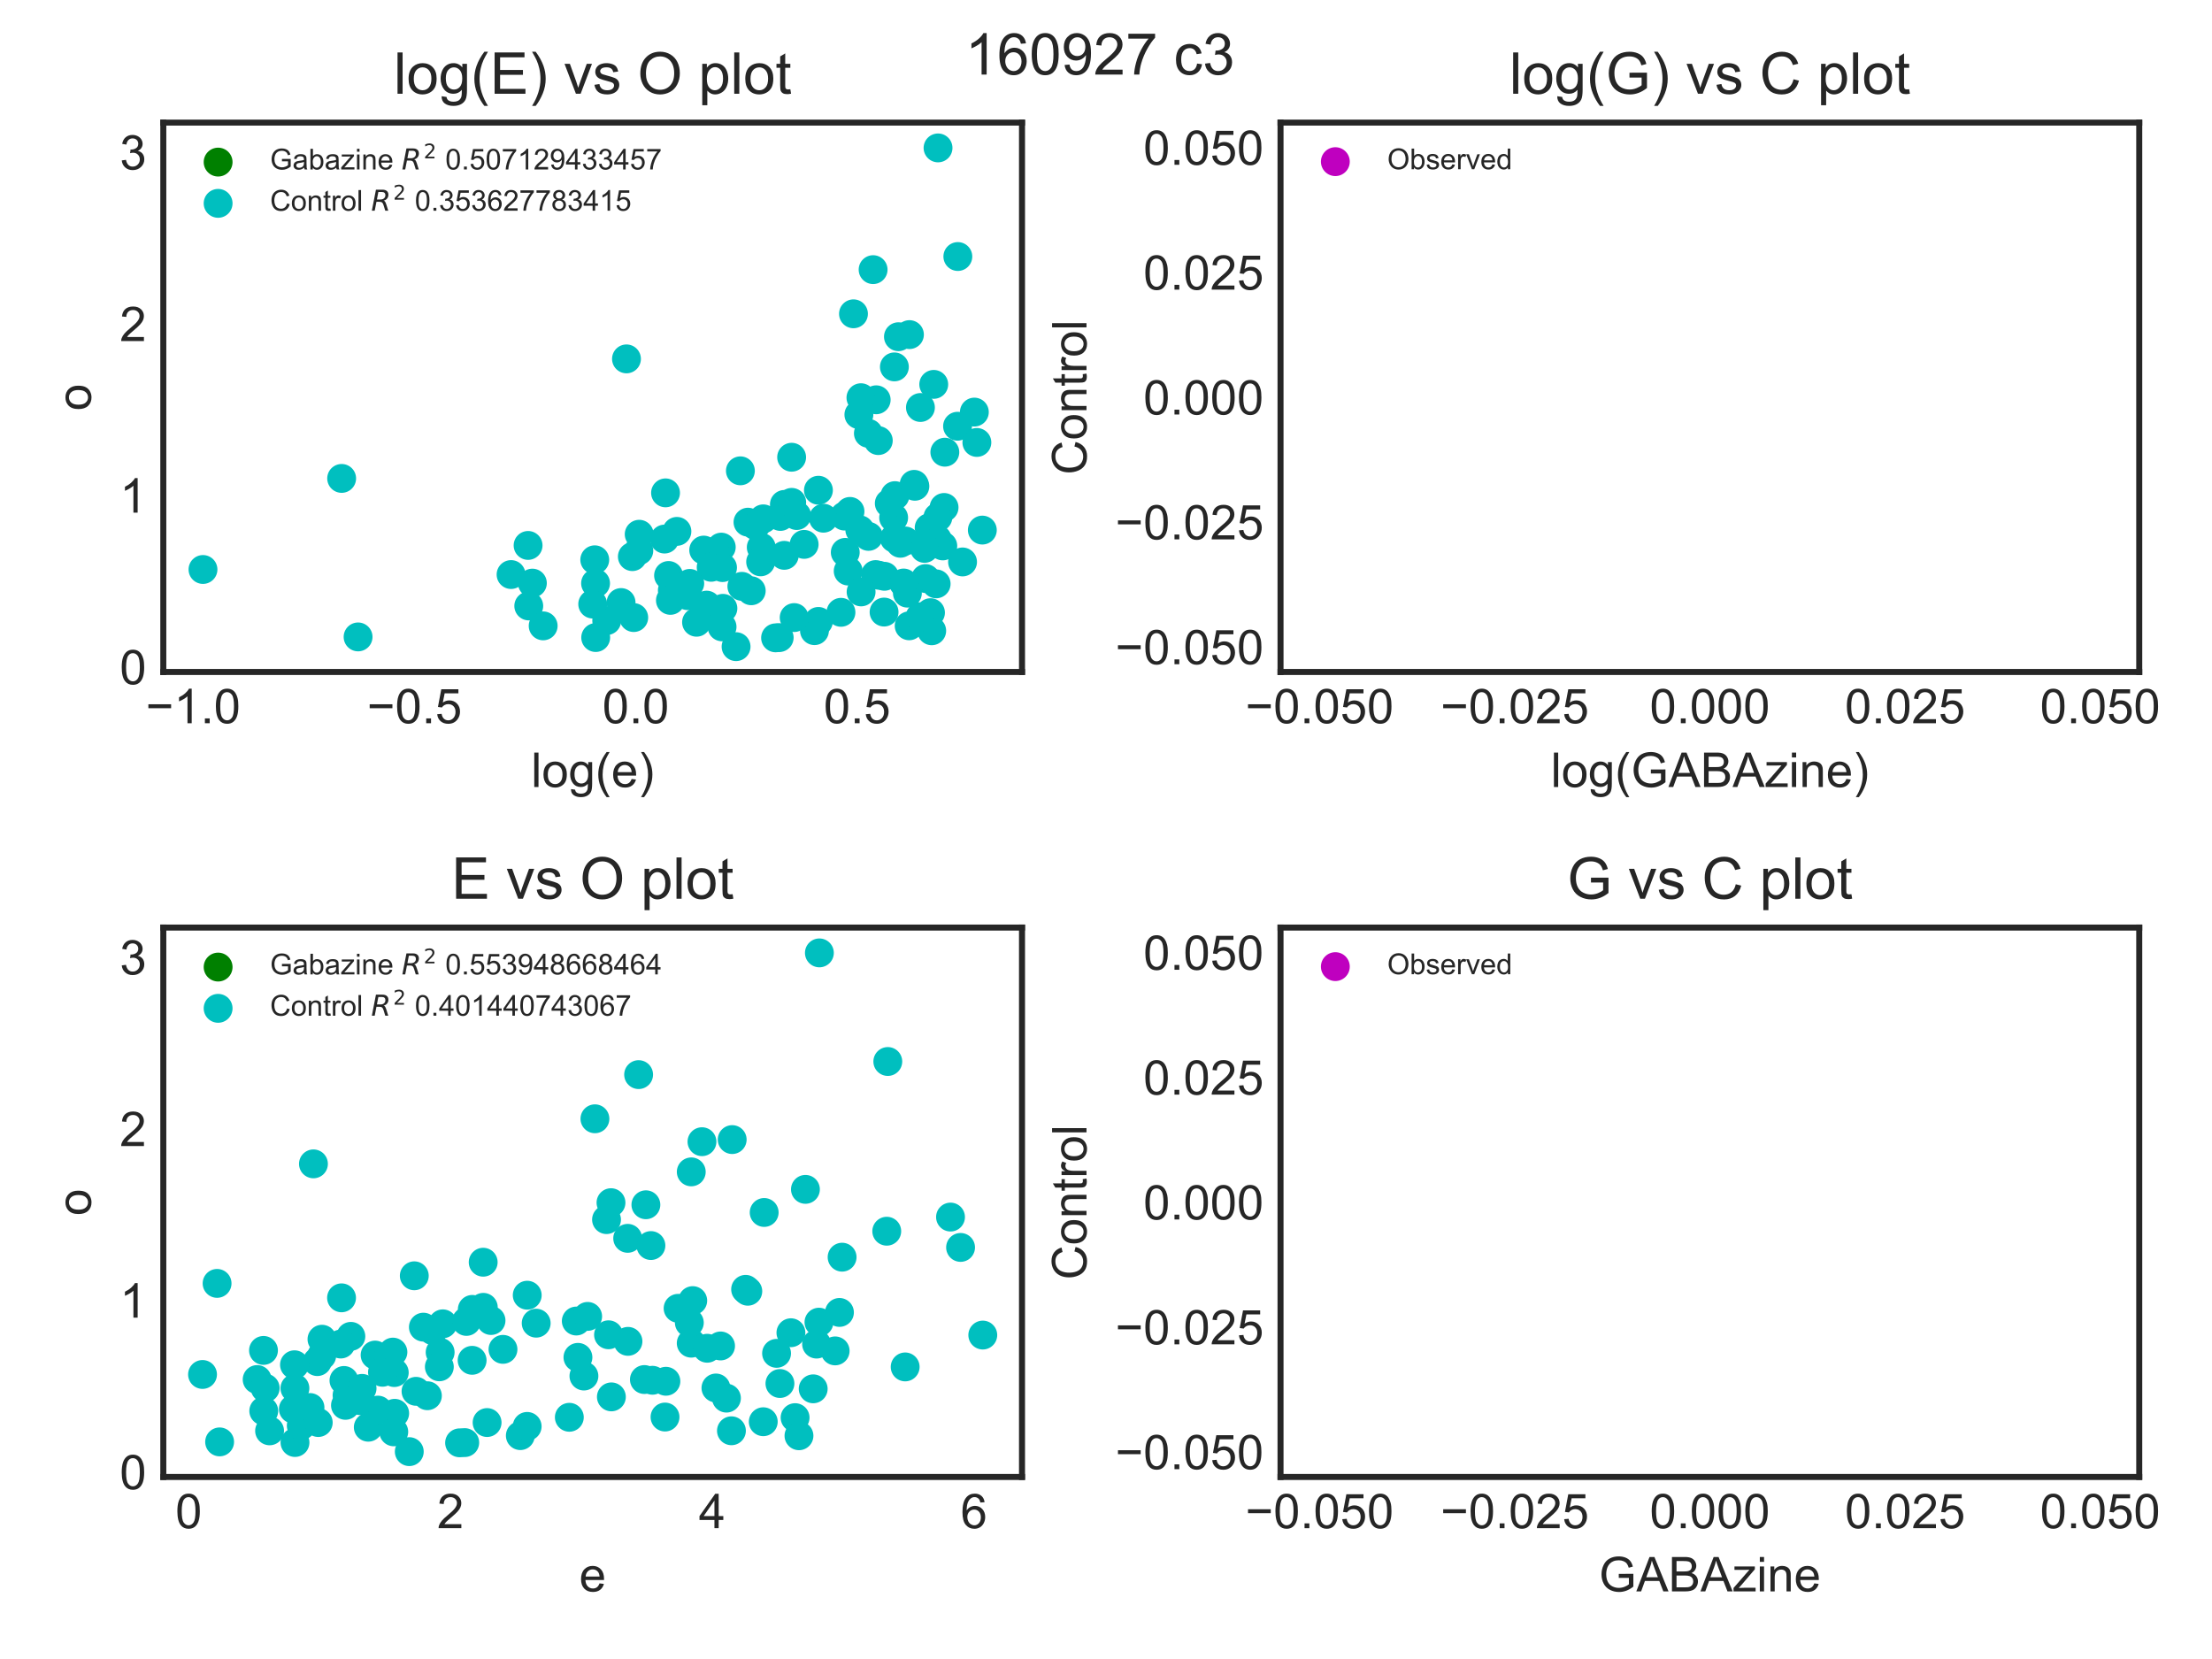 <?xml version="1.0" encoding="utf-8" standalone="no"?>
<!DOCTYPE svg PUBLIC "-//W3C//DTD SVG 1.1//EN"
  "http://www.w3.org/Graphics/SVG/1.1/DTD/svg11.dtd">
<!-- Created with matplotlib (http://matplotlib.org/) -->
<svg height="345pt" version="1.1" viewBox="0 0 460 345" width="460pt" xmlns="http://www.w3.org/2000/svg" xmlns:xlink="http://www.w3.org/1999/xlink">
 <defs>
  <style type="text/css">
*{stroke-linecap:butt;stroke-linejoin:round;}
  </style>
 </defs>
 <g id="figure_1">
  <g id="patch_1">
   <path d="M 0 345.6 
L 460.8 345.6 
L 460.8 0 
L 0 0 
z
" style="fill:#ffffff;"/>
  </g>
  <g id="axes_1">
   <g id="patch_2">
    <path d="M 33.96 139.74 
L 212.534 139.74 
L 212.534 25.496 
L 33.96 25.496 
z
" style="fill:#ffffff;"/>
   </g>
   <g id="matplotlib.axis_1">
    <g id="xtick_1">
     <g id="line2d_1"/>
     <g id="text_1">
      <!-- −1.0 -->
      <defs>
       <path d="M 52.828 31.203 
L 5.562 31.203 
L 5.562 39.406 
L 52.828 39.406 
z
" id="ArialMT-2212"/>
       <path d="M 37.25 0 
L 28.469 0 
L 28.469 56 
Q 25.297 52.984 20.141 49.953 
Q 14.984 46.922 10.891 45.406 
L 10.891 53.906 
Q 18.266 57.375 23.781 62.297 
Q 29.297 67.234 31.594 71.875 
L 37.25 71.875 
z
" id="ArialMT-31"/>
       <path d="M 9.078 0 
L 9.078 10.016 
L 19.094 10.016 
L 19.094 0 
z
" id="ArialMT-2e"/>
       <path d="M 4.156 35.297 
Q 4.156 48 6.766 55.734 
Q 9.375 63.484 14.516 67.672 
Q 19.672 71.875 27.484 71.875 
Q 33.25 71.875 37.594 69.547 
Q 41.938 67.234 44.766 62.859 
Q 47.609 58.5 49.219 52.219 
Q 50.828 45.953 50.828 35.297 
Q 50.828 22.703 48.234 14.969 
Q 45.656 7.234 40.5 3 
Q 35.359 -1.219 27.484 -1.219 
Q 17.141 -1.219 11.234 6.203 
Q 4.156 15.141 4.156 35.297 
M 13.188 35.297 
Q 13.188 17.672 17.312 11.828 
Q 21.438 6 27.484 6 
Q 33.547 6 37.672 11.859 
Q 41.797 17.719 41.797 35.297 
Q 41.797 52.984 37.672 58.781 
Q 33.547 64.594 27.391 64.594 
Q 21.344 64.594 17.719 59.469 
Q 13.188 52.938 13.188 35.297 
" id="ArialMT-30"/>
      </defs>
      <g style="fill:#262626;" transform="translate(30.301 150.398)scale(0.1 -0.1)">
       <use xlink:href="#ArialMT-2212"/>
       <use x="58.398" xlink:href="#ArialMT-31"/>
       <use x="114.014" xlink:href="#ArialMT-2e"/>
       <use x="141.797" xlink:href="#ArialMT-30"/>
      </g>
     </g>
    </g>
    <g id="xtick_2">
     <g id="line2d_2"/>
     <g id="text_2">
      <!-- −0.5 -->
      <defs>
       <path d="M 4.156 18.75 
L 13.375 19.531 
Q 14.406 12.797 18.141 9.391 
Q 21.875 6 27.156 6 
Q 33.5 6 37.891 10.781 
Q 42.281 15.578 42.281 23.484 
Q 42.281 31 38.062 35.344 
Q 33.844 39.703 27 39.703 
Q 22.75 39.703 19.328 37.766 
Q 15.922 35.844 13.969 32.766 
L 5.719 33.844 
L 12.641 70.609 
L 48.25 70.609 
L 48.25 62.203 
L 19.672 62.203 
L 15.828 42.969 
Q 22.266 47.469 29.344 47.469 
Q 38.719 47.469 45.156 40.969 
Q 51.609 34.469 51.609 24.266 
Q 51.609 14.547 45.953 7.469 
Q 39.062 -1.219 27.156 -1.219 
Q 17.391 -1.219 11.203 4.25 
Q 5.031 9.719 4.156 18.75 
" id="ArialMT-35"/>
      </defs>
      <g style="fill:#262626;" transform="translate(76.323 150.398)scale(0.1 -0.1)">
       <use xlink:href="#ArialMT-2212"/>
       <use x="58.398" xlink:href="#ArialMT-30"/>
       <use x="114.014" xlink:href="#ArialMT-2e"/>
       <use x="141.797" xlink:href="#ArialMT-35"/>
      </g>
     </g>
    </g>
    <g id="xtick_3">
     <g id="line2d_3"/>
     <g id="text_3">
      <!-- 0.0 -->
      <g style="fill:#262626;" transform="translate(125.265 150.398)scale(0.1 -0.1)">
       <use xlink:href="#ArialMT-30"/>
       <use x="55.615" xlink:href="#ArialMT-2e"/>
       <use x="83.398" xlink:href="#ArialMT-30"/>
      </g>
     </g>
    </g>
    <g id="xtick_4">
     <g id="line2d_4"/>
     <g id="text_4">
      <!-- 0.5 -->
      <g style="fill:#262626;" transform="translate(171.287 150.398)scale(0.1 -0.1)">
       <use xlink:href="#ArialMT-30"/>
       <use x="55.615" xlink:href="#ArialMT-2e"/>
       <use x="83.398" xlink:href="#ArialMT-35"/>
      </g>
     </g>
    </g>
    <g id="text_5">
     <!-- log(e) -->
     <defs>
      <path d="M 6.391 0 
L 6.391 71.578 
L 15.188 71.578 
L 15.188 0 
z
" id="ArialMT-6c"/>
      <path d="M 3.328 25.922 
Q 3.328 40.328 11.328 47.266 
Q 18.016 53.031 27.641 53.031 
Q 38.328 53.031 45.109 46.016 
Q 51.906 39.016 51.906 26.656 
Q 51.906 16.656 48.906 10.906 
Q 45.906 5.172 40.156 2 
Q 34.422 -1.172 27.641 -1.172 
Q 16.75 -1.172 10.031 5.812 
Q 3.328 12.797 3.328 25.922 
M 12.359 25.922 
Q 12.359 15.969 16.703 11.016 
Q 21.047 6.062 27.641 6.062 
Q 34.188 6.062 38.531 11.031 
Q 42.875 16.016 42.875 26.219 
Q 42.875 35.844 38.5 40.797 
Q 34.125 45.75 27.641 45.75 
Q 21.047 45.75 16.703 40.812 
Q 12.359 35.891 12.359 25.922 
" id="ArialMT-6f"/>
      <path d="M 4.984 -4.297 
L 13.531 -5.562 
Q 14.062 -9.516 16.5 -11.328 
Q 19.781 -13.766 25.438 -13.766 
Q 31.547 -13.766 34.859 -11.328 
Q 38.188 -8.891 39.359 -4.5 
Q 40.047 -1.812 39.984 6.781 
Q 34.234 0 25.641 0 
Q 14.938 0 9.078 7.719 
Q 3.219 15.438 3.219 26.219 
Q 3.219 33.641 5.906 39.906 
Q 8.594 46.188 13.688 49.609 
Q 18.797 53.031 25.688 53.031 
Q 34.859 53.031 40.828 45.609 
L 40.828 51.859 
L 48.922 51.859 
L 48.922 7.031 
Q 48.922 -5.078 46.453 -10.125 
Q 44 -15.188 38.641 -18.109 
Q 33.297 -21.047 25.484 -21.047 
Q 16.219 -21.047 10.5 -16.875 
Q 4.781 -12.703 4.984 -4.297 
M 12.25 26.859 
Q 12.25 16.656 16.297 11.969 
Q 20.359 7.281 26.469 7.281 
Q 32.516 7.281 36.609 11.938 
Q 40.719 16.609 40.719 26.562 
Q 40.719 36.078 36.5 40.906 
Q 32.281 45.75 26.312 45.75 
Q 20.453 45.75 16.344 40.984 
Q 12.25 36.234 12.25 26.859 
" id="ArialMT-67"/>
      <path d="M 23.391 -21.047 
Q 16.109 -11.859 11.078 0.438 
Q 6.062 12.75 6.062 25.922 
Q 6.062 37.547 9.812 48.188 
Q 14.203 60.547 23.391 72.797 
L 29.688 72.797 
Q 23.781 62.641 21.875 58.297 
Q 18.891 51.562 17.188 44.234 
Q 15.094 35.109 15.094 25.875 
Q 15.094 2.391 29.688 -21.047 
z
" id="ArialMT-28"/>
      <path d="M 42.094 16.703 
L 51.172 15.578 
Q 49.031 7.625 43.219 3.219 
Q 37.406 -1.172 28.375 -1.172 
Q 17 -1.172 10.328 5.828 
Q 3.656 12.844 3.656 25.484 
Q 3.656 38.578 10.391 45.797 
Q 17.141 53.031 27.875 53.031 
Q 38.281 53.031 44.875 45.953 
Q 51.469 38.875 51.469 26.031 
Q 51.469 25.25 51.422 23.688 
L 12.75 23.688 
Q 13.234 15.141 17.578 10.594 
Q 21.922 6.062 28.422 6.062 
Q 33.25 6.062 36.672 8.594 
Q 40.094 11.141 42.094 16.703 
M 13.234 30.906 
L 42.188 30.906 
Q 41.609 37.453 38.875 40.719 
Q 34.672 45.797 27.984 45.797 
Q 21.922 45.797 17.797 41.75 
Q 13.672 37.703 13.234 30.906 
" id="ArialMT-65"/>
      <path d="M 12.359 -21.047 
L 6.062 -21.047 
Q 20.656 2.391 20.656 25.875 
Q 20.656 35.062 18.562 44.094 
Q 16.891 51.422 13.922 58.156 
Q 12.016 62.547 6.062 72.797 
L 12.359 72.797 
Q 21.531 60.547 25.922 48.188 
Q 29.688 37.547 29.688 25.922 
Q 29.688 12.75 24.625 0.438 
Q 19.578 -11.859 12.359 -21.047 
" id="ArialMT-29"/>
     </defs>
     <g style="fill:#262626;" transform="translate(110.465 163.665)scale(0.1 -0.1)">
      <use xlink:href="#ArialMT-6c"/>
      <use x="22.217" xlink:href="#ArialMT-6f"/>
      <use x="77.832" xlink:href="#ArialMT-67"/>
      <use x="133.447" xlink:href="#ArialMT-28"/>
      <use x="166.748" xlink:href="#ArialMT-65"/>
      <use x="222.363" xlink:href="#ArialMT-29"/>
     </g>
    </g>
   </g>
   <g id="matplotlib.axis_2">
    <g id="ytick_1">
     <g id="line2d_5"/>
     <g id="text_6">
      <!-- 0 -->
      <g style="fill:#262626;" transform="translate(24.899 142.292)scale(0.1 -0.1)">
       <use xlink:href="#ArialMT-30"/>
      </g>
     </g>
    </g>
    <g id="ytick_2">
     <g id="line2d_6"/>
     <g id="text_7">
      <!-- 1 -->
      <g style="fill:#262626;" transform="translate(24.899 106.61)scale(0.1 -0.1)">
       <use xlink:href="#ArialMT-31"/>
      </g>
     </g>
    </g>
    <g id="ytick_3">
     <g id="line2d_7"/>
     <g id="text_8">
      <!-- 2 -->
      <defs>
       <path d="M 50.344 8.453 
L 50.344 0 
L 3.031 0 
Q 2.938 3.172 4.047 6.109 
Q 5.859 10.938 9.828 15.625 
Q 13.812 20.312 21.344 26.469 
Q 33.016 36.031 37.109 41.625 
Q 41.219 47.219 41.219 52.203 
Q 41.219 57.422 37.469 61 
Q 33.734 64.594 27.734 64.594 
Q 21.391 64.594 17.578 60.781 
Q 13.766 56.984 13.719 50.25 
L 4.688 51.172 
Q 5.609 61.281 11.656 66.578 
Q 17.719 71.875 27.938 71.875 
Q 38.234 71.875 44.234 66.156 
Q 50.25 60.453 50.25 52 
Q 50.25 47.703 48.484 43.547 
Q 46.734 39.406 42.656 34.812 
Q 38.578 30.219 29.109 22.219 
Q 21.188 15.578 18.938 13.203 
Q 16.703 10.844 15.234 8.453 
z
" id="ArialMT-32"/>
      </defs>
      <g style="fill:#262626;" transform="translate(24.899 70.929)scale(0.1 -0.1)">
       <use xlink:href="#ArialMT-32"/>
      </g>
     </g>
    </g>
    <g id="ytick_4">
     <g id="line2d_8"/>
     <g id="text_9">
      <!-- 3 -->
      <defs>
       <path d="M 4.203 18.891 
L 12.984 20.062 
Q 14.5 12.594 18.141 9.297 
Q 21.781 6 27 6 
Q 33.203 6 37.469 10.297 
Q 41.75 14.594 41.75 20.953 
Q 41.75 27 37.797 30.922 
Q 33.844 34.859 27.734 34.859 
Q 25.25 34.859 21.531 33.891 
L 22.516 41.609 
Q 23.391 41.5 23.922 41.5 
Q 29.547 41.5 34.031 44.422 
Q 38.531 47.359 38.531 53.469 
Q 38.531 58.297 35.25 61.469 
Q 31.984 64.656 26.812 64.656 
Q 21.688 64.656 18.266 61.422 
Q 14.844 58.203 13.875 51.766 
L 5.078 53.328 
Q 6.688 62.156 12.391 67.016 
Q 18.109 71.875 26.609 71.875 
Q 32.469 71.875 37.391 69.359 
Q 42.328 66.844 44.938 62.5 
Q 47.562 58.156 47.562 53.266 
Q 47.562 48.641 45.062 44.828 
Q 42.578 41.016 37.703 38.766 
Q 44.047 37.312 47.562 32.688 
Q 51.078 28.078 51.078 21.141 
Q 51.078 11.766 44.234 5.25 
Q 37.406 -1.266 26.953 -1.266 
Q 17.531 -1.266 11.297 4.344 
Q 5.078 9.969 4.203 18.891 
" id="ArialMT-33"/>
      </defs>
      <g style="fill:#262626;" transform="translate(24.899 35.248)scale(0.1 -0.1)">
       <use xlink:href="#ArialMT-33"/>
      </g>
     </g>
    </g>
    <g id="text_10">
     <!-- o -->
     <g style="fill:#262626;" transform="translate(18.912 85.399)rotate(-90)scale(0.1 -0.1)">
      <use xlink:href="#ArialMT-6f"/>
     </g>
    </g>
   </g>
   <g id="PathCollection_1">
    <path clip-path="url(#pc5d83252f8)" d="M 0 348.6 
C 0.796 348.6 1.559 348.284 2.121 347.721 
C 2.684 347.159 3 346.396 3 345.6 
C 3 344.804 2.684 344.041 2.121 343.479 
C 1.559 342.916 0.796 342.6 0 342.6 
C -0.796 342.6 -1.559 342.916 -2.121 343.479 
C -2.684 344.041 -3 344.804 -3 345.6 
C -3 346.396 -2.684 347.159 -2.121 347.721 
C -1.559 348.284 -0.796 348.6 0 348.6 
z
" style="fill:#008000;"/>
   </g>
   <g id="PathCollection_2">
    <defs>
     <path d="M 0 3 
C 0.796 3 1.559 2.684 2.121 2.121 
C 2.684 1.559 3 0.796 3 0 
C 3 -0.796 2.684 -1.559 2.121 -2.121 
C 1.559 -2.684 0.796 -3 0 -3 
C -0.796 -3 -1.559 -2.684 -2.121 -2.121 
C -2.684 -1.559 -3 -0.796 -3 0 
C -3 0.796 -2.684 1.559 -2.121 2.121 
C -1.559 2.684 -0.796 3 0 3 
z
" id="C0_0_4873422cdb"/>
    </defs>
    <g clip-path="url(#pc5d83252f8)">
     <use style="fill:#00bfbf;" x="139.819" xlink:href="#C0_0_4873422cdb" y="122.76"/>
    </g>
    <g clip-path="url(#pc5d83252f8)">
     <use style="fill:#00bfbf;" x="146.341" xlink:href="#C0_0_4873422cdb" y="114.394"/>
    </g>
    <g clip-path="url(#pc5d83252f8)">
     <use style="fill:#00bfbf;" x="131.503" xlink:href="#C0_0_4873422cdb" y="115.755"/>
    </g>
    <g clip-path="url(#pc5d83252f8)">
     <use style="fill:#00bfbf;" x="186.111" xlink:href="#C0_0_4873422cdb" y="103.07"/>
    </g>
    <g clip-path="url(#pc5d83252f8)">
     <use style="fill:#00bfbf;" x="162.039" xlink:href="#C0_0_4873422cdb" y="132.597"/>
    </g>
    <g clip-path="url(#pc5d83252f8)">
     <use style="fill:#00bfbf;" x="196.487" xlink:href="#C0_0_4873422cdb" y="94.038"/>
    </g>
    <g clip-path="url(#pc5d83252f8)">
     <use style="fill:#00bfbf;" x="194.894" xlink:href="#C0_0_4873422cdb" y="112.113"/>
    </g>
    <g clip-path="url(#pc5d83252f8)">
     <use style="fill:#00bfbf;" x="185.991" xlink:href="#C0_0_4873422cdb" y="111.924"/>
    </g>
    <g clip-path="url(#pc5d83252f8)">
     <use style="fill:#00bfbf;" x="193.502" xlink:href="#C0_0_4873422cdb" y="127.406"/>
    </g>
    <g clip-path="url(#pc5d83252f8)">
     <use style="fill:#00bfbf;" x="180.587" xlink:href="#C0_0_4873422cdb" y="90.12"/>
    </g>
    <g clip-path="url(#pc5d83252f8)">
     <use style="fill:#00bfbf;" x="155.549" xlink:href="#C0_0_4873422cdb" y="108.59"/>
    </g>
    <g clip-path="url(#pc5d83252f8)">
     <use style="fill:#00bfbf;" x="71.049" xlink:href="#C0_0_4873422cdb" y="99.49"/>
    </g>
    <g clip-path="url(#pc5d83252f8)">
     <use style="fill:#00bfbf;" x="190.1" xlink:href="#C0_0_4873422cdb" y="100.725"/>
    </g>
    <g clip-path="url(#pc5d83252f8)">
     <use style="fill:#00bfbf;" x="192.49" xlink:href="#C0_0_4873422cdb" y="120.312"/>
    </g>
    <g clip-path="url(#pc5d83252f8)">
     <use style="fill:#00bfbf;" x="144.85" xlink:href="#C0_0_4873422cdb" y="129.4"/>
    </g>
    <g clip-path="url(#pc5d83252f8)">
     <use style="fill:#00bfbf;" x="186.837" xlink:href="#C0_0_4873422cdb" y="70.023"/>
    </g>
    <g clip-path="url(#pc5d83252f8)">
     <use style="fill:#00bfbf;" x="139.03" xlink:href="#C0_0_4873422cdb" y="119.676"/>
    </g>
    <g clip-path="url(#pc5d83252f8)">
     <use style="fill:#00bfbf;" x="146.942" xlink:href="#C0_0_4873422cdb" y="125.841"/>
    </g>
    <g clip-path="url(#pc5d83252f8)">
     <use style="fill:#00bfbf;" x="149.991" xlink:href="#C0_0_4873422cdb" y="113.779"/>
    </g>
    <g clip-path="url(#pc5d83252f8)">
     <use style="fill:#00bfbf;" x="123.851" xlink:href="#C0_0_4873422cdb" y="121.298"/>
    </g>
    <g clip-path="url(#pc5d83252f8)">
     <use style="fill:#00bfbf;" x="188.699" xlink:href="#C0_0_4873422cdb" y="123.349"/>
    </g>
    <g clip-path="url(#pc5d83252f8)">
     <use style="fill:#00bfbf;" x="202.624" xlink:href="#C0_0_4873422cdb" y="85.697"/>
    </g>
    <g clip-path="url(#pc5d83252f8)">
     <use style="fill:#00bfbf;" x="123.683" xlink:href="#C0_0_4873422cdb" y="116.412"/>
    </g>
    <g clip-path="url(#pc5d83252f8)">
     <use style="fill:#00bfbf;" x="129.156" xlink:href="#C0_0_4873422cdb" y="125.302"/>
    </g>
    <g clip-path="url(#pc5d83252f8)">
     <use style="fill:#00bfbf;" x="183.85" xlink:href="#C0_0_4873422cdb" y="127.283"/>
    </g>
    <g clip-path="url(#pc5d83252f8)">
     <use style="fill:#00bfbf;" x="106.28" xlink:href="#C0_0_4873422cdb" y="119.481"/>
    </g>
    <g clip-path="url(#pc5d83252f8)">
     <use style="fill:#00bfbf;" x="175.608" xlink:href="#C0_0_4873422cdb" y="107.318"/>
    </g>
    <g clip-path="url(#pc5d83252f8)">
     <use style="fill:#00bfbf;" x="194.678" xlink:href="#C0_0_4873422cdb" y="121.417"/>
    </g>
    <g clip-path="url(#pc5d83252f8)">
     <use style="fill:#00bfbf;" x="176.388" xlink:href="#C0_0_4873422cdb" y="118.755"/>
    </g>
    <g clip-path="url(#pc5d83252f8)">
     <use style="fill:#00bfbf;" x="185.84" xlink:href="#C0_0_4873422cdb" y="107.655"/>
    </g>
    <g clip-path="url(#pc5d83252f8)">
     <use style="fill:#00bfbf;" x="182.081" xlink:href="#C0_0_4873422cdb" y="119.485"/>
    </g>
    <g clip-path="url(#pc5d83252f8)">
     <use style="fill:#00bfbf;" x="188.259" xlink:href="#C0_0_4873422cdb" y="112.5"/>
    </g>
    <g clip-path="url(#pc5d83252f8)">
     <use style="fill:#00bfbf;" x="175.779" xlink:href="#C0_0_4873422cdb" y="114.87"/>
    </g>
    <g clip-path="url(#pc5d83252f8)">
     <use style="fill:#00bfbf;" x="184.933" xlink:href="#C0_0_4873422cdb" y="104.673"/>
    </g>
    <g clip-path="url(#pc5d83252f8)">
     <use style="fill:#00bfbf;" x="200.17" xlink:href="#C0_0_4873422cdb" y="116.859"/>
    </g>
    <g clip-path="url(#pc5d83252f8)">
     <use style="fill:#00bfbf;" x="164.626" xlink:href="#C0_0_4873422cdb" y="95.086"/>
    </g>
    <g clip-path="url(#pc5d83252f8)">
     <use style="fill:#00bfbf;" x="196.325" xlink:href="#C0_0_4873422cdb" y="105.529"/>
    </g>
    <g clip-path="url(#pc5d83252f8)">
     <use style="fill:#00bfbf;" x="190.256" xlink:href="#C0_0_4873422cdb" y="101.122"/>
    </g>
    <g clip-path="url(#pc5d83252f8)">
     <use style="fill:#00bfbf;" x="180.613" xlink:href="#C0_0_4873422cdb" y="111.544"/>
    </g>
    <g clip-path="url(#pc5d83252f8)">
     <use style="fill:#00bfbf;" x="178.803" xlink:href="#C0_0_4873422cdb" y="110.178"/>
    </g>
    <g clip-path="url(#pc5d83252f8)">
     <use style="fill:#00bfbf;" x="150.333" xlink:href="#C0_0_4873422cdb" y="126.508"/>
    </g>
    <g clip-path="url(#pc5d83252f8)">
     <use style="fill:#00bfbf;" x="123.878" xlink:href="#C0_0_4873422cdb" y="132.579"/>
    </g>
    <g clip-path="url(#pc5d83252f8)">
     <use style="fill:#00bfbf;" x="189.124" xlink:href="#C0_0_4873422cdb" y="69.583"/>
    </g>
    <g clip-path="url(#pc5d83252f8)">
     <use style="fill:#00bfbf;" x="142.998" xlink:href="#C0_0_4873422cdb" y="123.872"/>
    </g>
    <g clip-path="url(#pc5d83252f8)">
     <use style="fill:#00bfbf;" x="182.648" xlink:href="#C0_0_4873422cdb" y="91.622"/>
    </g>
    <g clip-path="url(#pc5d83252f8)">
     <use style="fill:#00bfbf;" x="126.173" xlink:href="#C0_0_4873422cdb" y="129.063"/>
    </g>
    <g clip-path="url(#pc5d83252f8)">
     <use style="fill:#00bfbf;" x="182.781" xlink:href="#C0_0_4873422cdb" y="119.636"/>
    </g>
    <g clip-path="url(#pc5d83252f8)">
     <use style="fill:#00bfbf;" x="161.286" xlink:href="#C0_0_4873422cdb" y="132.644"/>
    </g>
    <g clip-path="url(#pc5d83252f8)">
     <use style="fill:#00bfbf;" x="131.789" xlink:href="#C0_0_4873422cdb" y="128.427"/>
    </g>
    <g clip-path="url(#pc5d83252f8)">
     <use style="fill:#00bfbf;" x="139.418" xlink:href="#C0_0_4873422cdb" y="124.851"/>
    </g>
    <g clip-path="url(#pc5d83252f8)">
     <use style="fill:#00bfbf;" x="199.19" xlink:href="#C0_0_4873422cdb" y="53.346"/>
    </g>
    <g clip-path="url(#pc5d83252f8)">
     <use style="fill:#00bfbf;" x="169.375" xlink:href="#C0_0_4873422cdb" y="131.149"/>
    </g>
    <g clip-path="url(#pc5d83252f8)">
     <use style="fill:#00bfbf;" x="158.729" xlink:href="#C0_0_4873422cdb" y="107.898"/>
    </g>
    <g clip-path="url(#pc5d83252f8)">
     <use style="fill:#00bfbf;" x="193.226" xlink:href="#C0_0_4873422cdb" y="109.749"/>
    </g>
    <g clip-path="url(#pc5d83252f8)">
     <use style="fill:#00bfbf;" x="109.96" xlink:href="#C0_0_4873422cdb" y="126.014"/>
    </g>
    <g clip-path="url(#pc5d83252f8)">
     <use style="fill:#00bfbf;" x="196.06" xlink:href="#C0_0_4873422cdb" y="113.527"/>
    </g>
    <g clip-path="url(#pc5d83252f8)">
     <use style="fill:#00bfbf;" x="177.487" xlink:href="#C0_0_4873422cdb" y="65.259"/>
    </g>
    <g clip-path="url(#pc5d83252f8)">
     <use style="fill:#00bfbf;" x="150.253" xlink:href="#C0_0_4873422cdb" y="118.034"/>
    </g>
    <g clip-path="url(#pc5d83252f8)">
     <use style="fill:#00bfbf;" x="109.82" xlink:href="#C0_0_4873422cdb" y="113.427"/>
    </g>
    <g clip-path="url(#pc5d83252f8)">
     <use style="fill:#00bfbf;" x="174.884" xlink:href="#C0_0_4873422cdb" y="127.336"/>
    </g>
    <g clip-path="url(#pc5d83252f8)">
     <use style="fill:#00bfbf;" x="185.994" xlink:href="#C0_0_4873422cdb" y="76.299"/>
    </g>
    <g clip-path="url(#pc5d83252f8)">
     <use style="fill:#00bfbf;" x="204.283" xlink:href="#C0_0_4873422cdb" y="110.235"/>
    </g>
    <g clip-path="url(#pc5d83252f8)">
     <use style="fill:#00bfbf;" x="189.069" xlink:href="#C0_0_4873422cdb" y="130.14"/>
    </g>
    <g clip-path="url(#pc5d83252f8)">
     <use style="fill:#00bfbf;" x="74.467" xlink:href="#C0_0_4873422cdb" y="132.451"/>
    </g>
    <g clip-path="url(#pc5d83252f8)">
     <use style="fill:#00bfbf;" x="140.769" xlink:href="#C0_0_4873422cdb" y="110.505"/>
    </g>
    <g clip-path="url(#pc5d83252f8)">
     <use style="fill:#00bfbf;" x="170.19" xlink:href="#C0_0_4873422cdb" y="129.23"/>
    </g>
    <g clip-path="url(#pc5d83252f8)">
     <use style="fill:#00bfbf;" x="195.046" xlink:href="#C0_0_4873422cdb" y="107.555"/>
    </g>
    <g clip-path="url(#pc5d83252f8)">
     <use style="fill:#00bfbf;" x="178.611" xlink:href="#C0_0_4873422cdb" y="86.227"/>
    </g>
    <g clip-path="url(#pc5d83252f8)">
     <use style="fill:#00bfbf;" x="148.858" xlink:href="#C0_0_4873422cdb" y="114.92"/>
    </g>
    <g clip-path="url(#pc5d83252f8)">
     <use style="fill:#00bfbf;" x="199.129" xlink:href="#C0_0_4873422cdb" y="88.639"/>
    </g>
    <g clip-path="url(#pc5d83252f8)">
     <use style="fill:#00bfbf;" x="187.242" xlink:href="#C0_0_4873422cdb" y="112.979"/>
    </g>
    <g clip-path="url(#pc5d83252f8)">
     <use style="fill:#00bfbf;" x="163.118" xlink:href="#C0_0_4873422cdb" y="104.897"/>
    </g>
    <g clip-path="url(#pc5d83252f8)">
     <use style="fill:#00bfbf;" x="176.763" xlink:href="#C0_0_4873422cdb" y="106.353"/>
    </g>
    <g clip-path="url(#pc5d83252f8)">
     <use style="fill:#00bfbf;" x="156.227" xlink:href="#C0_0_4873422cdb" y="122.853"/>
    </g>
    <g clip-path="url(#pc5d83252f8)">
     <use style="fill:#00bfbf;" x="171.242" xlink:href="#C0_0_4873422cdb" y="107.764"/>
    </g>
    <g clip-path="url(#pc5d83252f8)">
     <use style="fill:#00bfbf;" x="150.158" xlink:href="#C0_0_4873422cdb" y="130.361"/>
    </g>
    <g clip-path="url(#pc5d83252f8)">
     <use style="fill:#00bfbf;" x="183.923" xlink:href="#C0_0_4873422cdb" y="119.844"/>
    </g>
    <g clip-path="url(#pc5d83252f8)">
     <use style="fill:#00bfbf;" x="192.262" xlink:href="#C0_0_4873422cdb" y="114.039"/>
    </g>
    <g clip-path="url(#pc5d83252f8)">
     <use style="fill:#00bfbf;" x="42.212" xlink:href="#C0_0_4873422cdb" y="118.428"/>
    </g>
    <g clip-path="url(#pc5d83252f8)">
     <use style="fill:#00bfbf;" x="158.308" xlink:href="#C0_0_4873422cdb" y="113.822"/>
    </g>
    <g clip-path="url(#pc5d83252f8)">
     <use style="fill:#00bfbf;" x="193.757" xlink:href="#C0_0_4873422cdb" y="131.177"/>
    </g>
    <g clip-path="url(#pc5d83252f8)">
     <use style="fill:#00bfbf;" x="112.955" xlink:href="#C0_0_4873422cdb" y="130.154"/>
    </g>
    <g clip-path="url(#pc5d83252f8)">
     <use style="fill:#00bfbf;" x="195.072" xlink:href="#C0_0_4873422cdb" y="30.759"/>
    </g>
    <g clip-path="url(#pc5d83252f8)">
     <use style="fill:#00bfbf;" x="147.895" xlink:href="#C0_0_4873422cdb" y="117.972"/>
    </g>
    <g clip-path="url(#pc5d83252f8)">
     <use style="fill:#00bfbf;" x="110.713" xlink:href="#C0_0_4873422cdb" y="121.262"/>
    </g>
    <g clip-path="url(#pc5d83252f8)">
     <use style="fill:#00bfbf;" x="165.676" xlink:href="#C0_0_4873422cdb" y="107.211"/>
    </g>
    <g clip-path="url(#pc5d83252f8)">
     <use style="fill:#00bfbf;" x="158.18" xlink:href="#C0_0_4873422cdb" y="116.838"/>
    </g>
    <g clip-path="url(#pc5d83252f8)">
     <use style="fill:#00bfbf;" x="203.148" xlink:href="#C0_0_4873422cdb" y="92.01"/>
    </g>
    <g clip-path="url(#pc5d83252f8)">
     <use style="fill:#00bfbf;" x="179.073" xlink:href="#C0_0_4873422cdb" y="123.09"/>
    </g>
    <g clip-path="url(#pc5d83252f8)">
     <use style="fill:#00bfbf;" x="132.924" xlink:href="#C0_0_4873422cdb" y="111.1"/>
    </g>
    <g clip-path="url(#pc5d83252f8)">
     <use style="fill:#00bfbf;" x="138.197" xlink:href="#C0_0_4873422cdb" y="112.101"/>
    </g>
    <g clip-path="url(#pc5d83252f8)">
     <use style="fill:#00bfbf;" x="191.41" xlink:href="#C0_0_4873422cdb" y="84.741"/>
    </g>
    <g clip-path="url(#pc5d83252f8)">
     <use style="fill:#00bfbf;" x="132.846" xlink:href="#C0_0_4873422cdb" y="114.519"/>
    </g>
    <g clip-path="url(#pc5d83252f8)">
     <use style="fill:#00bfbf;" x="153.072" xlink:href="#C0_0_4873422cdb" y="134.477"/>
    </g>
    <g clip-path="url(#pc5d83252f8)">
     <use style="fill:#00bfbf;" x="182.211" xlink:href="#C0_0_4873422cdb" y="83.139"/>
    </g>
    <g clip-path="url(#pc5d83252f8)">
     <use style="fill:#00bfbf;" x="154.276" xlink:href="#C0_0_4873422cdb" y="121.934"/>
    </g>
    <g clip-path="url(#pc5d83252f8)">
     <use style="fill:#00bfbf;" x="194.178" xlink:href="#C0_0_4873422cdb" y="79.935"/>
    </g>
    <g clip-path="url(#pc5d83252f8)">
     <use style="fill:#00bfbf;" x="153.97" xlink:href="#C0_0_4873422cdb" y="97.91"/>
    </g>
    <g clip-path="url(#pc5d83252f8)">
     <use style="fill:#00bfbf;" x="187.911" xlink:href="#C0_0_4873422cdb" y="121.24"/>
    </g>
    <g clip-path="url(#pc5d83252f8)">
     <use style="fill:#00bfbf;" x="179.037" xlink:href="#C0_0_4873422cdb" y="82.704"/>
    </g>
    <g clip-path="url(#pc5d83252f8)">
     <use style="fill:#00bfbf;" x="165.153" xlink:href="#C0_0_4873422cdb" y="128.428"/>
    </g>
    <g clip-path="url(#pc5d83252f8)">
     <use style="fill:#00bfbf;" x="162.281" xlink:href="#C0_0_4873422cdb" y="107.398"/>
    </g>
    <g clip-path="url(#pc5d83252f8)">
     <use style="fill:#00bfbf;" x="181.57" xlink:href="#C0_0_4873422cdb" y="56.073"/>
    </g>
    <g clip-path="url(#pc5d83252f8)">
     <use style="fill:#00bfbf;" x="157.115" xlink:href="#C0_0_4873422cdb" y="109.309"/>
    </g>
    <g clip-path="url(#pc5d83252f8)">
     <use style="fill:#00bfbf;" x="167.226" xlink:href="#C0_0_4873422cdb" y="113.208"/>
    </g>
    <g clip-path="url(#pc5d83252f8)">
     <use style="fill:#00bfbf;" x="191.347" xlink:href="#C0_0_4873422cdb" y="128.258"/>
    </g>
    <g clip-path="url(#pc5d83252f8)">
     <use style="fill:#00bfbf;" x="164.641" xlink:href="#C0_0_4873422cdb" y="104.471"/>
    </g>
    <g clip-path="url(#pc5d83252f8)">
     <use style="fill:#00bfbf;" x="123.258" xlink:href="#C0_0_4873422cdb" y="125.622"/>
    </g>
    <g clip-path="url(#pc5d83252f8)">
     <use style="fill:#00bfbf;" x="170.197" xlink:href="#C0_0_4873422cdb" y="101.947"/>
    </g>
    <g clip-path="url(#pc5d83252f8)">
     <use style="fill:#00bfbf;" x="130.281" xlink:href="#C0_0_4873422cdb" y="74.633"/>
    </g>
    <g clip-path="url(#pc5d83252f8)">
     <use style="fill:#00bfbf;" x="143.439" xlink:href="#C0_0_4873422cdb" y="121.322"/>
    </g>
    <g clip-path="url(#pc5d83252f8)">
     <use style="fill:#00bfbf;" x="138.403" xlink:href="#C0_0_4873422cdb" y="102.493"/>
    </g>
    <g clip-path="url(#pc5d83252f8)">
     <use style="fill:#00bfbf;" x="163.095" xlink:href="#C0_0_4873422cdb" y="115.487"/>
    </g>
   </g>
   <g id="patch_3">
    <path d="M 33.96 139.74 
L 33.96 25.496 
" style="fill:none;stroke:#262626;stroke-linecap:square;stroke-linejoin:miter;stroke-width:1.25;"/>
   </g>
   <g id="patch_4">
    <path d="M 212.534 139.74 
L 212.534 25.496 
" style="fill:none;stroke:#262626;stroke-linecap:square;stroke-linejoin:miter;stroke-width:1.25;"/>
   </g>
   <g id="patch_5">
    <path d="M 33.96 139.74 
L 212.534 139.74 
" style="fill:none;stroke:#262626;stroke-linecap:square;stroke-linejoin:miter;stroke-width:1.25;"/>
   </g>
   <g id="patch_6">
    <path d="M 33.96 25.496 
L 212.534 25.496 
" style="fill:none;stroke:#262626;stroke-linecap:square;stroke-linejoin:miter;stroke-width:1.25;"/>
   </g>
   <g id="text_11">
    <!-- log(E) vs O plot -->
    <defs>
     <path d="M 7.906 0 
L 7.906 71.578 
L 59.672 71.578 
L 59.672 63.141 
L 17.391 63.141 
L 17.391 41.219 
L 56.984 41.219 
L 56.984 32.812 
L 17.391 32.812 
L 17.391 8.453 
L 61.328 8.453 
L 61.328 0 
z
" id="ArialMT-45"/>
     <path id="ArialMT-20"/>
     <path d="M 21 0 
L 1.266 51.859 
L 10.547 51.859 
L 21.688 20.797 
Q 23.484 15.766 25 10.359 
Q 26.172 14.453 28.266 20.219 
L 39.797 51.859 
L 48.828 51.859 
L 29.203 0 
z
" id="ArialMT-76"/>
     <path d="M 3.078 15.484 
L 11.766 16.844 
Q 12.5 11.625 15.844 8.844 
Q 19.188 6.062 25.203 6.062 
Q 31.25 6.062 34.172 8.516 
Q 37.109 10.984 37.109 14.312 
Q 37.109 17.281 34.516 19 
Q 32.719 20.172 25.531 21.969 
Q 15.875 24.422 12.141 26.203 
Q 8.406 27.984 6.469 31.125 
Q 4.547 34.281 4.547 38.094 
Q 4.547 41.547 6.125 44.5 
Q 7.719 47.469 10.453 49.422 
Q 12.5 50.922 16.031 51.969 
Q 19.578 53.031 23.641 53.031 
Q 29.734 53.031 34.344 51.266 
Q 38.969 49.516 41.156 46.5 
Q 43.359 43.5 44.188 38.484 
L 35.594 37.312 
Q 35.016 41.312 32.203 43.547 
Q 29.391 45.797 24.266 45.797 
Q 18.219 45.797 15.625 43.797 
Q 13.031 41.797 13.031 39.109 
Q 13.031 37.406 14.109 36.031 
Q 15.188 34.625 17.484 33.688 
Q 18.797 33.203 25.25 31.453 
Q 34.578 28.953 38.25 27.359 
Q 41.938 25.781 44.031 22.75 
Q 46.141 19.734 46.141 15.234 
Q 46.141 10.844 43.578 6.953 
Q 41.016 3.078 36.172 0.953 
Q 31.344 -1.172 25.25 -1.172 
Q 15.141 -1.172 9.844 3.031 
Q 4.547 7.234 3.078 15.484 
" id="ArialMT-73"/>
     <path d="M 4.828 34.859 
Q 4.828 52.688 14.391 62.766 
Q 23.969 72.859 39.109 72.859 
Q 49.031 72.859 56.984 68.109 
Q 64.938 63.375 69.109 54.906 
Q 73.297 46.438 73.297 35.688 
Q 73.297 24.812 68.891 16.219 
Q 64.5 7.625 56.438 3.203 
Q 48.391 -1.219 39.062 -1.219 
Q 28.953 -1.219 20.984 3.656 
Q 13.031 8.547 8.922 16.984 
Q 4.828 25.438 4.828 34.859 
M 14.594 34.719 
Q 14.594 21.781 21.547 14.328 
Q 28.516 6.891 39.016 6.891 
Q 49.703 6.891 56.609 14.406 
Q 63.531 21.922 63.531 35.75 
Q 63.531 44.484 60.578 51 
Q 57.625 57.516 51.922 61.109 
Q 46.234 64.703 39.156 64.703 
Q 29.109 64.703 21.844 57.781 
Q 14.594 50.875 14.594 34.719 
" id="ArialMT-4f"/>
     <path d="M 6.594 -19.875 
L 6.594 51.859 
L 14.594 51.859 
L 14.594 45.125 
Q 17.438 49.078 21 51.047 
Q 24.562 53.031 29.641 53.031 
Q 36.281 53.031 41.359 49.609 
Q 46.438 46.188 49.016 39.953 
Q 51.609 33.734 51.609 26.312 
Q 51.609 18.359 48.75 11.984 
Q 45.906 5.609 40.453 2.219 
Q 35.016 -1.172 29 -1.172 
Q 24.609 -1.172 21.109 0.688 
Q 17.625 2.547 15.375 5.375 
L 15.375 -19.875 
z
M 14.547 25.641 
Q 14.547 15.625 18.594 10.844 
Q 22.656 6.062 28.422 6.062 
Q 34.281 6.062 38.453 11.016 
Q 42.625 15.969 42.625 26.375 
Q 42.625 36.281 38.547 41.203 
Q 34.469 46.141 28.812 46.141 
Q 23.188 46.141 18.859 40.891 
Q 14.547 35.641 14.547 25.641 
" id="ArialMT-70"/>
     <path d="M 25.781 7.859 
L 27.047 0.094 
Q 23.344 -0.688 20.406 -0.688 
Q 15.625 -0.688 12.984 0.828 
Q 10.359 2.344 9.281 4.812 
Q 8.203 7.281 8.203 15.188 
L 8.203 45.016 
L 1.766 45.016 
L 1.766 51.859 
L 8.203 51.859 
L 8.203 64.703 
L 16.938 69.969 
L 16.938 51.859 
L 25.781 51.859 
L 25.781 45.016 
L 16.938 45.016 
L 16.938 14.703 
Q 16.938 10.938 17.406 9.859 
Q 17.875 8.797 18.922 8.156 
Q 19.969 7.516 21.922 7.516 
Q 23.391 7.516 25.781 7.859 
" id="ArialMT-74"/>
    </defs>
    <g style="fill:#262626;" transform="translate(81.902 19.496)scale(0.12 -0.12)">
     <use xlink:href="#ArialMT-6c"/>
     <use x="22.217" xlink:href="#ArialMT-6f"/>
     <use x="77.832" xlink:href="#ArialMT-67"/>
     <use x="133.447" xlink:href="#ArialMT-28"/>
     <use x="166.748" xlink:href="#ArialMT-45"/>
     <use x="233.447" xlink:href="#ArialMT-29"/>
     <use x="266.748" xlink:href="#ArialMT-20"/>
     <use x="294.531" xlink:href="#ArialMT-76"/>
     <use x="344.531" xlink:href="#ArialMT-73"/>
     <use x="394.531" xlink:href="#ArialMT-20"/>
     <use x="422.314" xlink:href="#ArialMT-4f"/>
     <use x="500.098" xlink:href="#ArialMT-20"/>
     <use x="527.881" xlink:href="#ArialMT-70"/>
     <use x="583.496" xlink:href="#ArialMT-6c"/>
     <use x="605.713" xlink:href="#ArialMT-6f"/>
     <use x="661.328" xlink:href="#ArialMT-74"/>
    </g>
   </g>
   <g id="legend_1">
    <g id="PathCollection_3">
     <path d="M 45.36 36.709 
C 46.156 36.709 46.919 36.393 47.481 35.83 
C 48.044 35.267 48.36 34.504 48.36 33.709 
C 48.36 32.913 48.044 32.15 47.481 31.587 
C 46.919 31.025 46.156 30.709 45.36 30.709 
C 44.564 30.709 43.801 31.025 43.239 31.587 
C 42.676 32.15 42.36 32.913 42.36 33.709 
C 42.36 34.504 42.676 35.267 43.239 35.83 
C 43.801 36.393 44.564 36.709 45.36 36.709 
z
" style="fill:#008000;"/>
    </g>
    <g id="text_12">
     <!-- Gabazine $R^2$ 0.507129433457 -->
     <defs>
      <path d="M 41.219 28.078 
L 41.219 36.469 
L 71.531 36.531 
L 71.531 9.969 
Q 64.547 4.391 57.125 1.578 
Q 49.703 -1.219 41.891 -1.219 
Q 31.344 -1.219 22.719 3.297 
Q 14.109 7.812 9.719 16.359 
Q 5.328 24.906 5.328 35.453 
Q 5.328 45.906 9.688 54.953 
Q 14.062 64.016 22.266 68.406 
Q 30.469 72.797 41.156 72.797 
Q 48.922 72.797 55.188 70.281 
Q 61.469 67.781 65.031 63.281 
Q 68.609 58.797 70.453 51.562 
L 61.922 49.219 
Q 60.297 54.688 57.906 57.812 
Q 55.516 60.938 51.062 62.812 
Q 46.625 64.703 41.219 64.703 
Q 34.719 64.703 29.984 62.719 
Q 25.25 60.75 22.344 57.516 
Q 19.438 54.297 17.828 50.438 
Q 15.094 43.797 15.094 36.031 
Q 15.094 26.469 18.391 20.016 
Q 21.688 13.578 27.984 10.453 
Q 34.281 7.328 41.359 7.328 
Q 47.516 7.328 53.375 9.688 
Q 59.234 12.062 62.25 14.75 
L 62.25 28.078 
z
" id="ArialMT-47"/>
      <path d="M 40.438 6.391 
Q 35.547 2.25 31.031 0.531 
Q 26.516 -1.172 21.344 -1.172 
Q 12.797 -1.172 8.203 3 
Q 3.609 7.172 3.609 13.672 
Q 3.609 17.484 5.344 20.625 
Q 7.078 23.781 9.891 25.688 
Q 12.703 27.594 16.219 28.562 
Q 18.797 29.25 24.031 29.891 
Q 34.672 31.156 39.703 32.906 
Q 39.75 34.719 39.75 35.203 
Q 39.75 40.578 37.25 42.781 
Q 33.891 45.75 27.25 45.75 
Q 21.047 45.75 18.094 43.578 
Q 15.141 41.406 13.719 35.891 
L 5.125 37.062 
Q 6.297 42.578 8.984 45.969 
Q 11.672 49.359 16.75 51.188 
Q 21.828 53.031 28.516 53.031 
Q 35.156 53.031 39.297 51.469 
Q 43.453 49.906 45.406 47.531 
Q 47.359 45.172 48.141 41.547 
Q 48.578 39.312 48.578 33.453 
L 48.578 21.734 
Q 48.578 9.469 49.141 6.219 
Q 49.703 2.984 51.375 0 
L 42.188 0 
Q 40.828 2.734 40.438 6.391 
M 39.703 26.031 
Q 34.906 24.078 25.344 22.703 
Q 19.922 21.922 17.672 20.938 
Q 15.438 19.969 14.203 18.094 
Q 12.984 16.219 12.984 13.922 
Q 12.984 10.406 15.641 8.062 
Q 18.312 5.719 23.438 5.719 
Q 28.516 5.719 32.469 7.938 
Q 36.422 10.156 38.281 14.016 
Q 39.703 17 39.703 22.797 
z
" id="ArialMT-61"/>
      <path d="M 14.703 0 
L 6.547 0 
L 6.547 71.578 
L 15.328 71.578 
L 15.328 46.047 
Q 20.906 53.031 29.547 53.031 
Q 34.328 53.031 38.594 51.094 
Q 42.875 49.172 45.625 45.672 
Q 48.391 42.188 49.953 37.25 
Q 51.516 32.328 51.516 26.703 
Q 51.516 13.375 44.922 6.094 
Q 38.328 -1.172 29.109 -1.172 
Q 19.922 -1.172 14.703 6.5 
z
M 14.594 26.312 
Q 14.594 17 17.141 12.844 
Q 21.297 6.062 28.375 6.062 
Q 34.125 6.062 38.328 11.062 
Q 42.531 16.062 42.531 25.984 
Q 42.531 36.141 38.5 40.969 
Q 34.469 45.797 28.766 45.797 
Q 23 45.797 18.797 40.797 
Q 14.594 35.797 14.594 26.312 
" id="ArialMT-62"/>
      <path d="M 1.953 0 
L 1.953 7.125 
L 34.969 45.016 
Q 29.344 44.734 25.047 44.734 
L 3.906 44.734 
L 3.906 51.859 
L 46.297 51.859 
L 46.297 46.047 
L 18.219 13.141 
L 12.797 7.125 
Q 18.703 7.562 23.875 7.562 
L 47.859 7.562 
L 47.859 0 
z
" id="ArialMT-7a"/>
      <path d="M 6.641 61.469 
L 6.641 71.578 
L 15.438 71.578 
L 15.438 61.469 
z
M 6.641 0 
L 6.641 51.859 
L 15.438 51.859 
L 15.438 0 
z
" id="ArialMT-69"/>
      <path d="M 6.594 0 
L 6.594 51.859 
L 14.5 51.859 
L 14.5 44.484 
Q 20.219 53.031 31 53.031 
Q 35.688 53.031 39.625 51.344 
Q 43.562 49.656 45.516 46.922 
Q 47.469 44.188 48.25 40.438 
Q 48.734 37.984 48.734 31.891 
L 48.734 0 
L 39.938 0 
L 39.938 31.547 
Q 39.938 36.922 38.906 39.578 
Q 37.891 42.234 35.281 43.812 
Q 32.672 45.406 29.156 45.406 
Q 23.531 45.406 19.453 41.844 
Q 15.375 38.281 15.375 28.328 
L 15.375 0 
z
" id="ArialMT-6e"/>
      <path d="M 25.203 64.797 
L 20.219 38.922 
L 32.906 38.922 
Q 40.375 38.922 44.984 43.047 
Q 49.609 47.172 49.609 53.812 
Q 49.609 59.125 46.5 61.953 
Q 43.406 64.797 37.594 64.797 
z
M 43.312 35.016 
Q 46.438 34.281 48.516 31.391 
Q 50.594 28.516 53.328 19.922 
L 59.516 0 
L 49.125 0 
L 43.406 18.703 
Q 41.219 25.922 38.328 28.359 
Q 35.453 30.812 29.5 30.812 
L 18.609 30.812 
L 12.594 0 
L 2.688 0 
L 16.891 72.906 
L 39.109 72.906 
Q 49.219 72.906 54.609 68.328 
Q 60.016 63.766 60.016 55.172 
Q 60.016 47.562 55.422 41.984 
Q 50.828 36.422 43.312 35.016 
" id="DejaVuSans-Oblique-52"/>
      <path d="M 19.188 8.297 
L 53.609 8.297 
L 53.609 0 
L 7.328 0 
L 7.328 8.297 
Q 12.938 14.109 22.625 23.891 
Q 32.328 33.688 34.812 36.531 
Q 39.547 41.844 41.422 45.531 
Q 43.312 49.219 43.312 52.781 
Q 43.312 58.594 39.234 62.25 
Q 35.156 65.922 28.609 65.922 
Q 23.969 65.922 18.812 64.312 
Q 13.672 62.703 7.812 59.422 
L 7.812 69.391 
Q 13.766 71.781 18.938 73 
Q 24.125 74.219 28.422 74.219 
Q 39.75 74.219 46.484 68.547 
Q 53.219 62.891 53.219 53.422 
Q 53.219 48.922 51.531 44.891 
Q 49.859 40.875 45.406 35.406 
Q 44.188 33.984 37.641 27.219 
Q 31.109 20.453 19.188 8.297 
" id="DejaVuSans-32"/>
      <path d="M 4.734 62.203 
L 4.734 70.656 
L 51.078 70.656 
L 51.078 63.812 
Q 44.234 56.547 37.516 44.484 
Q 30.812 32.422 27.156 19.672 
Q 24.516 10.688 23.781 0 
L 14.75 0 
Q 14.891 8.453 18.062 20.406 
Q 21.234 32.375 27.172 43.484 
Q 33.109 54.594 39.797 62.203 
z
" id="ArialMT-37"/>
      <path d="M 5.469 16.547 
L 13.922 17.328 
Q 14.984 11.375 18.016 8.688 
Q 21.047 6 25.781 6 
Q 29.828 6 32.875 7.859 
Q 35.938 9.719 37.891 12.812 
Q 39.844 15.922 41.156 21.188 
Q 42.484 26.469 42.484 31.938 
Q 42.484 32.516 42.438 33.688 
Q 39.797 29.5 35.234 26.875 
Q 30.672 24.266 25.344 24.266 
Q 16.453 24.266 10.297 30.703 
Q 4.156 37.156 4.156 47.703 
Q 4.156 58.594 10.578 65.234 
Q 17 71.875 26.656 71.875 
Q 33.641 71.875 39.422 68.109 
Q 45.219 64.359 48.219 57.391 
Q 51.219 50.438 51.219 37.25 
Q 51.219 23.531 48.234 15.406 
Q 45.266 7.281 39.375 3.031 
Q 33.5 -1.219 25.594 -1.219 
Q 17.188 -1.219 11.859 3.438 
Q 6.547 8.109 5.469 16.547 
M 41.453 48.141 
Q 41.453 55.719 37.422 60.156 
Q 33.406 64.594 27.734 64.594 
Q 21.875 64.594 17.531 59.812 
Q 13.188 55.031 13.188 47.406 
Q 13.188 40.578 17.312 36.297 
Q 21.438 32.031 27.484 32.031 
Q 33.594 32.031 37.516 36.297 
Q 41.453 40.578 41.453 48.141 
" id="ArialMT-39"/>
      <path d="M 32.328 0 
L 32.328 17.141 
L 1.266 17.141 
L 1.266 25.203 
L 33.938 71.578 
L 41.109 71.578 
L 41.109 25.203 
L 50.781 25.203 
L 50.781 17.141 
L 41.109 17.141 
L 41.109 0 
z
M 32.328 25.203 
L 32.328 57.469 
L 9.906 25.203 
z
" id="ArialMT-34"/>
     </defs>
     <g style="fill:#262626;" transform="translate(56.16 35.284)scale(0.06 -0.06)">
      <use transform="translate(0 0.766)" xlink:href="#ArialMT-47"/>
      <use transform="translate(77.783 0.766)" xlink:href="#ArialMT-61"/>
      <use transform="translate(133.398 0.766)" xlink:href="#ArialMT-62"/>
      <use transform="translate(189.014 0.766)" xlink:href="#ArialMT-61"/>
      <use transform="translate(244.629 0.766)" xlink:href="#ArialMT-7a"/>
      <use transform="translate(294.629 0.766)" xlink:href="#ArialMT-69"/>
      <use transform="translate(316.846 0.766)" xlink:href="#ArialMT-6e"/>
      <use transform="translate(372.461 0.766)" xlink:href="#ArialMT-65"/>
      <use transform="translate(428.076 0.766)" xlink:href="#ArialMT-20"/>
      <use transform="translate(455.859 0.766)" xlink:href="#DejaVuSans-Oblique-52"/>
      <use transform="translate(532.359 39.047)scale(0.7)" xlink:href="#DejaVuSans-32"/>
      <use transform="translate(579.629 0.766)" xlink:href="#ArialMT-20"/>
      <use transform="translate(607.412 0.766)" xlink:href="#ArialMT-30"/>
      <use transform="translate(663.028 0.766)" xlink:href="#ArialMT-2e"/>
      <use transform="translate(690.811 0.766)" xlink:href="#ArialMT-35"/>
      <use transform="translate(746.426 0.766)" xlink:href="#ArialMT-30"/>
      <use transform="translate(802.041 0.766)" xlink:href="#ArialMT-37"/>
      <use transform="translate(857.656 0.766)" xlink:href="#ArialMT-31"/>
      <use transform="translate(913.272 0.766)" xlink:href="#ArialMT-32"/>
      <use transform="translate(968.887 0.766)" xlink:href="#ArialMT-39"/>
      <use transform="translate(1024.502 0.766)" xlink:href="#ArialMT-34"/>
      <use transform="translate(1080.117 0.766)" xlink:href="#ArialMT-33"/>
      <use transform="translate(1135.733 0.766)" xlink:href="#ArialMT-33"/>
      <use transform="translate(1191.348 0.766)" xlink:href="#ArialMT-34"/>
      <use transform="translate(1246.963 0.766)" xlink:href="#ArialMT-35"/>
      <use transform="translate(1302.563 0.766)" xlink:href="#ArialMT-37"/>
     </g>
    </g>
    <g id="PathCollection_4">
     <path d="M 45.36 45.289 
C 46.156 45.289 46.919 44.973 47.481 44.41 
C 48.044 43.847 48.36 43.084 48.36 42.289 
C 48.36 41.493 48.044 40.73 47.481 40.167 
C 46.919 39.605 46.156 39.289 45.36 39.289 
C 44.564 39.289 43.801 39.605 43.239 40.167 
C 42.676 40.73 42.36 41.493 42.36 42.289 
C 42.36 43.084 42.676 43.847 43.239 44.41 
C 43.801 44.973 44.564 45.289 45.36 45.289 
z
" style="fill:#00bfbf;"/>
    </g>
    <g id="text_13">
     <!-- Control $R^2$ 0.353627783415 -->
     <defs>
      <path d="M 58.797 25.094 
L 68.266 22.703 
Q 65.281 11.031 57.547 4.906 
Q 49.812 -1.219 38.625 -1.219 
Q 27.047 -1.219 19.797 3.484 
Q 12.547 8.203 8.766 17.141 
Q 4.984 26.078 4.984 36.328 
Q 4.984 47.516 9.25 55.828 
Q 13.531 64.156 21.406 68.469 
Q 29.297 72.797 38.766 72.797 
Q 49.516 72.797 56.828 67.328 
Q 64.156 61.859 67.047 51.953 
L 57.719 49.75 
Q 55.219 57.562 50.484 61.125 
Q 45.75 64.703 38.578 64.703 
Q 30.328 64.703 24.781 60.734 
Q 19.234 56.781 16.984 50.109 
Q 14.75 43.453 14.75 36.375 
Q 14.75 27.25 17.406 20.438 
Q 20.062 13.625 25.672 10.25 
Q 31.297 6.891 37.844 6.891 
Q 45.797 6.891 51.312 11.469 
Q 56.844 16.062 58.797 25.094 
" id="ArialMT-43"/>
      <path d="M 6.5 0 
L 6.5 51.859 
L 14.406 51.859 
L 14.406 44 
Q 17.438 49.516 20 51.266 
Q 22.562 53.031 25.641 53.031 
Q 30.078 53.031 34.672 50.203 
L 31.641 42.047 
Q 28.422 43.953 25.203 43.953 
Q 22.312 43.953 20.016 42.219 
Q 17.719 40.484 16.75 37.406 
Q 15.281 32.719 15.281 27.156 
L 15.281 0 
z
" id="ArialMT-72"/>
      <path d="M 49.75 54.047 
L 41.016 53.375 
Q 39.844 58.547 37.703 60.891 
Q 34.125 64.656 28.906 64.656 
Q 24.703 64.656 21.531 62.312 
Q 17.391 59.281 14.984 53.469 
Q 12.594 47.656 12.5 36.922 
Q 15.672 41.75 20.266 44.094 
Q 24.859 46.438 29.891 46.438 
Q 38.672 46.438 44.844 39.969 
Q 51.031 33.5 51.031 23.25 
Q 51.031 16.5 48.125 10.719 
Q 45.219 4.938 40.141 1.859 
Q 35.062 -1.219 28.609 -1.219 
Q 17.625 -1.219 10.688 6.859 
Q 3.766 14.938 3.766 33.5 
Q 3.766 54.25 11.422 63.672 
Q 18.109 71.875 29.438 71.875 
Q 37.891 71.875 43.281 67.141 
Q 48.688 62.406 49.75 54.047 
M 13.875 23.188 
Q 13.875 18.656 15.797 14.5 
Q 17.719 10.359 21.188 8.172 
Q 24.656 6 28.469 6 
Q 34.031 6 38.031 10.484 
Q 42.047 14.984 42.047 22.703 
Q 42.047 30.125 38.078 34.391 
Q 34.125 38.672 28.125 38.672 
Q 22.172 38.672 18.016 34.391 
Q 13.875 30.125 13.875 23.188 
" id="ArialMT-36"/>
      <path d="M 17.672 38.812 
Q 12.203 40.828 9.562 44.531 
Q 6.938 48.25 6.938 53.422 
Q 6.938 61.234 12.547 66.547 
Q 18.172 71.875 27.484 71.875 
Q 36.859 71.875 42.578 66.422 
Q 48.297 60.984 48.297 53.172 
Q 48.297 48.188 45.672 44.5 
Q 43.062 40.828 37.75 38.812 
Q 44.344 36.672 47.781 31.875 
Q 51.219 27.094 51.219 20.453 
Q 51.219 11.281 44.719 5.031 
Q 38.234 -1.219 27.641 -1.219 
Q 17.047 -1.219 10.547 5.047 
Q 4.047 11.328 4.047 20.703 
Q 4.047 27.688 7.594 32.391 
Q 11.141 37.109 17.672 38.812 
M 15.922 53.719 
Q 15.922 48.641 19.188 45.406 
Q 22.469 42.188 27.688 42.188 
Q 32.766 42.188 36.016 45.375 
Q 39.266 48.578 39.266 53.219 
Q 39.266 58.062 35.906 61.359 
Q 32.562 64.656 27.594 64.656 
Q 22.562 64.656 19.234 61.422 
Q 15.922 58.203 15.922 53.719 
M 13.094 20.656 
Q 13.094 16.891 14.875 13.375 
Q 16.656 9.859 20.172 7.922 
Q 23.688 6 27.734 6 
Q 34.031 6 38.125 10.047 
Q 42.234 14.109 42.234 20.359 
Q 42.234 26.703 38.016 30.859 
Q 33.797 35.016 27.438 35.016 
Q 21.234 35.016 17.156 30.906 
Q 13.094 26.812 13.094 20.656 
" id="ArialMT-38"/>
     </defs>
     <g style="fill:#262626;" transform="translate(56.16 43.864)scale(0.06 -0.06)">
      <use transform="translate(0 0.766)" xlink:href="#ArialMT-43"/>
      <use transform="translate(72.217 0.766)" xlink:href="#ArialMT-6f"/>
      <use transform="translate(127.832 0.766)" xlink:href="#ArialMT-6e"/>
      <use transform="translate(183.447 0.766)" xlink:href="#ArialMT-74"/>
      <use transform="translate(211.23 0.766)" xlink:href="#ArialMT-72"/>
      <use transform="translate(244.531 0.766)" xlink:href="#ArialMT-6f"/>
      <use transform="translate(300.146 0.766)" xlink:href="#ArialMT-6c"/>
      <use transform="translate(322.363 0.766)" xlink:href="#ArialMT-20"/>
      <use transform="translate(350.146 0.766)" xlink:href="#DejaVuSans-Oblique-52"/>
      <use transform="translate(426.646 39.047)scale(0.7)" xlink:href="#DejaVuSans-32"/>
      <use transform="translate(473.916 0.766)" xlink:href="#ArialMT-20"/>
      <use transform="translate(501.699 0.766)" xlink:href="#ArialMT-30"/>
      <use transform="translate(557.315 0.766)" xlink:href="#ArialMT-2e"/>
      <use transform="translate(585.098 0.766)" xlink:href="#ArialMT-33"/>
      <use transform="translate(640.713 0.766)" xlink:href="#ArialMT-35"/>
      <use transform="translate(696.328 0.766)" xlink:href="#ArialMT-33"/>
      <use transform="translate(751.944 0.766)" xlink:href="#ArialMT-36"/>
      <use transform="translate(807.559 0.766)" xlink:href="#ArialMT-32"/>
      <use transform="translate(863.174 0.766)" xlink:href="#ArialMT-37"/>
      <use transform="translate(918.789 0.766)" xlink:href="#ArialMT-37"/>
      <use transform="translate(974.404 0.766)" xlink:href="#ArialMT-38"/>
      <use transform="translate(1030.02 0.766)" xlink:href="#ArialMT-33"/>
      <use transform="translate(1085.635 0.766)" xlink:href="#ArialMT-34"/>
      <use transform="translate(1141.25 0.766)" xlink:href="#ArialMT-31"/>
      <use transform="translate(1196.865 0.766)" xlink:href="#ArialMT-35"/>
     </g>
    </g>
   </g>
  </g>
  <g id="axes_2">
   <g id="patch_7">
    <path d="M 266.294 139.74 
L 444.869 139.74 
L 444.869 25.496 
L 266.294 25.496 
z
" style="fill:#ffffff;"/>
   </g>
   <g id="matplotlib.axis_3">
    <g id="xtick_5">
     <g id="line2d_9"/>
     <g id="text_14">
      <!-- −0.050 -->
      <g style="fill:#262626;" transform="translate(258.98 150.398)scale(0.1 -0.1)">
       <use xlink:href="#ArialMT-2212"/>
       <use x="58.398" xlink:href="#ArialMT-30"/>
       <use x="114.014" xlink:href="#ArialMT-2e"/>
       <use x="141.797" xlink:href="#ArialMT-30"/>
       <use x="197.412" xlink:href="#ArialMT-35"/>
       <use x="253.027" xlink:href="#ArialMT-30"/>
      </g>
     </g>
    </g>
    <g id="xtick_6">
     <g id="line2d_10"/>
     <g id="text_15">
      <!-- −0.025 -->
      <g style="fill:#262626;" transform="translate(299.565 150.398)scale(0.1 -0.1)">
       <use xlink:href="#ArialMT-2212"/>
       <use x="58.398" xlink:href="#ArialMT-30"/>
       <use x="114.014" xlink:href="#ArialMT-2e"/>
       <use x="141.797" xlink:href="#ArialMT-30"/>
       <use x="197.412" xlink:href="#ArialMT-32"/>
       <use x="253.027" xlink:href="#ArialMT-35"/>
      </g>
     </g>
    </g>
    <g id="xtick_7">
     <g id="line2d_11"/>
     <g id="text_16">
      <!-- 0.000 -->
      <g style="fill:#262626;" transform="translate(343.07 150.398)scale(0.1 -0.1)">
       <use xlink:href="#ArialMT-30"/>
       <use x="55.615" xlink:href="#ArialMT-2e"/>
       <use x="83.398" xlink:href="#ArialMT-30"/>
       <use x="139.014" xlink:href="#ArialMT-30"/>
       <use x="194.629" xlink:href="#ArialMT-30"/>
      </g>
     </g>
    </g>
    <g id="xtick_8">
     <g id="line2d_12"/>
     <g id="text_17">
      <!-- 0.025 -->
      <g style="fill:#262626;" transform="translate(383.656 150.398)scale(0.1 -0.1)">
       <use xlink:href="#ArialMT-30"/>
       <use x="55.615" xlink:href="#ArialMT-2e"/>
       <use x="83.398" xlink:href="#ArialMT-30"/>
       <use x="139.014" xlink:href="#ArialMT-32"/>
       <use x="194.629" xlink:href="#ArialMT-35"/>
      </g>
     </g>
    </g>
    <g id="xtick_9">
     <g id="line2d_13"/>
     <g id="text_18">
      <!-- 0.050 -->
      <g style="fill:#262626;" transform="translate(424.241 150.398)scale(0.1 -0.1)">
       <use xlink:href="#ArialMT-30"/>
       <use x="55.615" xlink:href="#ArialMT-2e"/>
       <use x="83.398" xlink:href="#ArialMT-30"/>
       <use x="139.014" xlink:href="#ArialMT-35"/>
       <use x="194.629" xlink:href="#ArialMT-30"/>
      </g>
     </g>
    </g>
    <g id="text_19">
     <!-- log(GABAzine) -->
     <defs>
      <path d="M -0.141 0 
L 27.344 71.578 
L 37.547 71.578 
L 66.844 0 
L 56.062 0 
L 47.703 21.688 
L 17.781 21.688 
L 9.906 0 
z
M 20.516 29.391 
L 44.781 29.391 
L 37.312 49.219 
Q 33.891 58.25 32.234 64.062 
Q 30.859 57.172 28.375 50.391 
z
" id="ArialMT-41"/>
      <path d="M 7.328 0 
L 7.328 71.578 
L 34.188 71.578 
Q 42.391 71.578 47.344 69.406 
Q 52.297 67.234 55.094 62.719 
Q 57.906 58.203 57.906 53.266 
Q 57.906 48.688 55.422 44.625 
Q 52.938 40.578 47.906 38.094 
Q 54.391 36.188 57.875 31.594 
Q 61.375 27 61.375 20.75 
Q 61.375 15.719 59.25 11.391 
Q 57.125 7.078 54 4.734 
Q 50.875 2.391 46.156 1.188 
Q 41.453 0 34.625 0 
z
M 16.797 41.5 
L 32.281 41.5 
Q 38.578 41.5 41.312 42.328 
Q 44.922 43.406 46.75 45.891 
Q 48.578 48.391 48.578 52.156 
Q 48.578 55.719 46.875 58.422 
Q 45.172 61.141 41.984 62.141 
Q 38.812 63.141 31.109 63.141 
L 16.797 63.141 
z
M 16.797 8.453 
L 34.625 8.453 
Q 39.203 8.453 41.062 8.797 
Q 44.344 9.375 46.531 10.734 
Q 48.734 12.109 50.141 14.719 
Q 51.562 17.328 51.562 20.75 
Q 51.562 24.75 49.516 27.703 
Q 47.469 30.672 43.828 31.859 
Q 40.188 33.062 33.344 33.062 
L 16.797 33.062 
z
" id="ArialMT-42"/>
     </defs>
     <g style="fill:#262626;" transform="translate(322.513 163.665)scale(0.1 -0.1)">
      <use xlink:href="#ArialMT-6c"/>
      <use x="22.217" xlink:href="#ArialMT-6f"/>
      <use x="77.832" xlink:href="#ArialMT-67"/>
      <use x="133.447" xlink:href="#ArialMT-28"/>
      <use x="166.748" xlink:href="#ArialMT-47"/>
      <use x="244.531" xlink:href="#ArialMT-41"/>
      <use x="311.23" xlink:href="#ArialMT-42"/>
      <use x="377.93" xlink:href="#ArialMT-41"/>
      <use x="444.629" xlink:href="#ArialMT-7a"/>
      <use x="494.629" xlink:href="#ArialMT-69"/>
      <use x="516.846" xlink:href="#ArialMT-6e"/>
      <use x="572.461" xlink:href="#ArialMT-65"/>
      <use x="628.076" xlink:href="#ArialMT-29"/>
     </g>
    </g>
   </g>
   <g id="matplotlib.axis_4">
    <g id="ytick_5">
     <g id="line2d_14"/>
     <g id="text_20">
      <!-- −0.050 -->
      <g style="fill:#262626;" transform="translate(231.932 138.126)scale(0.1 -0.1)">
       <use xlink:href="#ArialMT-2212"/>
       <use x="58.398" xlink:href="#ArialMT-30"/>
       <use x="114.014" xlink:href="#ArialMT-2e"/>
       <use x="141.797" xlink:href="#ArialMT-30"/>
       <use x="197.412" xlink:href="#ArialMT-35"/>
       <use x="253.027" xlink:href="#ArialMT-30"/>
      </g>
     </g>
    </g>
    <g id="ytick_6">
     <g id="line2d_15"/>
     <g id="text_21">
      <!-- −0.025 -->
      <g style="fill:#262626;" transform="translate(231.932 112.162)scale(0.1 -0.1)">
       <use xlink:href="#ArialMT-2212"/>
       <use x="58.398" xlink:href="#ArialMT-30"/>
       <use x="114.014" xlink:href="#ArialMT-2e"/>
       <use x="141.797" xlink:href="#ArialMT-30"/>
       <use x="197.412" xlink:href="#ArialMT-32"/>
       <use x="253.027" xlink:href="#ArialMT-35"/>
      </g>
     </g>
    </g>
    <g id="ytick_7">
     <g id="line2d_16"/>
     <g id="text_22">
      <!-- 0.000 -->
      <g style="fill:#262626;" transform="translate(237.772 86.197)scale(0.1 -0.1)">
       <use xlink:href="#ArialMT-30"/>
       <use x="55.615" xlink:href="#ArialMT-2e"/>
       <use x="83.398" xlink:href="#ArialMT-30"/>
       <use x="139.014" xlink:href="#ArialMT-30"/>
       <use x="194.629" xlink:href="#ArialMT-30"/>
      </g>
     </g>
    </g>
    <g id="ytick_8">
     <g id="line2d_17"/>
     <g id="text_23">
      <!-- 0.025 -->
      <g style="fill:#262626;" transform="translate(237.772 60.233)scale(0.1 -0.1)">
       <use xlink:href="#ArialMT-30"/>
       <use x="55.615" xlink:href="#ArialMT-2e"/>
       <use x="83.398" xlink:href="#ArialMT-30"/>
       <use x="139.014" xlink:href="#ArialMT-32"/>
       <use x="194.629" xlink:href="#ArialMT-35"/>
      </g>
     </g>
    </g>
    <g id="ytick_9">
     <g id="line2d_18"/>
     <g id="text_24">
      <!-- 0.050 -->
      <g style="fill:#262626;" transform="translate(237.772 34.268)scale(0.1 -0.1)">
       <use xlink:href="#ArialMT-30"/>
       <use x="55.615" xlink:href="#ArialMT-2e"/>
       <use x="83.398" xlink:href="#ArialMT-30"/>
       <use x="139.014" xlink:href="#ArialMT-35"/>
       <use x="194.629" xlink:href="#ArialMT-30"/>
      </g>
     </g>
    </g>
    <g id="text_25">
     <!-- Control -->
     <g style="fill:#262626;" transform="translate(225.944 98.735)rotate(-90)scale(0.1 -0.1)">
      <use xlink:href="#ArialMT-43"/>
      <use x="72.217" xlink:href="#ArialMT-6f"/>
      <use x="127.832" xlink:href="#ArialMT-6e"/>
      <use x="183.447" xlink:href="#ArialMT-74"/>
      <use x="211.23" xlink:href="#ArialMT-72"/>
      <use x="244.531" xlink:href="#ArialMT-6f"/>
      <use x="300.146" xlink:href="#ArialMT-6c"/>
     </g>
    </g>
   </g>
   <g id="PathCollection_5">
    <path clip-path="url(#p05a5e97afa)" d="M 0 348.6 
C 0.796 348.6 1.559 348.284 2.121 347.721 
C 2.684 347.159 3 346.396 3 345.6 
C 3 344.804 2.684 344.041 2.121 343.479 
C 1.559 342.916 0.796 342.6 0 342.6 
C -0.796 342.6 -1.559 342.916 -2.121 343.479 
C -2.684 344.041 -3 344.804 -3 345.6 
C -3 346.396 -2.684 347.159 -2.121 347.721 
C -1.559 348.284 -0.796 348.6 0 348.6 
z
" style="fill:#bf00bf;"/>
   </g>
   <g id="patch_8">
    <path d="M 266.294 139.74 
L 266.294 25.496 
" style="fill:none;stroke:#262626;stroke-linecap:square;stroke-linejoin:miter;stroke-width:1.25;"/>
   </g>
   <g id="patch_9">
    <path d="M 444.869 139.74 
L 444.869 25.496 
" style="fill:none;stroke:#262626;stroke-linecap:square;stroke-linejoin:miter;stroke-width:1.25;"/>
   </g>
   <g id="patch_10">
    <path d="M 266.294 139.74 
L 444.869 139.74 
" style="fill:none;stroke:#262626;stroke-linecap:square;stroke-linejoin:miter;stroke-width:1.25;"/>
   </g>
   <g id="patch_11">
    <path d="M 266.294 25.496 
L 444.869 25.496 
" style="fill:none;stroke:#262626;stroke-linecap:square;stroke-linejoin:miter;stroke-width:1.25;"/>
   </g>
   <g id="text_26">
    <!-- log(G) vs C plot -->
    <g style="fill:#262626;" transform="translate(313.906 19.496)scale(0.12 -0.12)">
     <use xlink:href="#ArialMT-6c"/>
     <use x="22.217" xlink:href="#ArialMT-6f"/>
     <use x="77.832" xlink:href="#ArialMT-67"/>
     <use x="133.447" xlink:href="#ArialMT-28"/>
     <use x="166.748" xlink:href="#ArialMT-47"/>
     <use x="244.531" xlink:href="#ArialMT-29"/>
     <use x="277.832" xlink:href="#ArialMT-20"/>
     <use x="305.615" xlink:href="#ArialMT-76"/>
     <use x="355.615" xlink:href="#ArialMT-73"/>
     <use x="405.615" xlink:href="#ArialMT-20"/>
     <use x="433.398" xlink:href="#ArialMT-43"/>
     <use x="505.615" xlink:href="#ArialMT-20"/>
     <use x="533.398" xlink:href="#ArialMT-70"/>
     <use x="589.014" xlink:href="#ArialMT-6c"/>
     <use x="611.23" xlink:href="#ArialMT-6f"/>
     <use x="666.846" xlink:href="#ArialMT-74"/>
    </g>
   </g>
   <g id="legend_2">
    <g id="PathCollection_6">
     <path d="M 277.694 36.616 
C 278.49 36.616 279.253 36.3 279.816 35.737 
C 280.378 35.175 280.694 34.412 280.694 33.616 
C 280.694 32.82 280.378 32.057 279.816 31.495 
C 279.253 30.932 278.49 30.616 277.694 30.616 
C 276.899 30.616 276.136 30.932 275.573 31.495 
C 275.01 32.057 274.694 32.82 274.694 33.616 
C 274.694 34.412 275.01 35.175 275.573 35.737 
C 276.136 36.3 276.899 36.616 277.694 36.616 
z
" style="fill:#bf00bf;"/>
    </g>
    <g id="text_27">
     <!-- Observed -->
     <defs>
      <path d="M 40.234 0 
L 40.234 6.547 
Q 35.297 -1.172 25.734 -1.172 
Q 19.531 -1.172 14.328 2.25 
Q 9.125 5.672 6.266 11.797 
Q 3.422 17.922 3.422 25.875 
Q 3.422 33.641 6 39.969 
Q 8.594 46.297 13.766 49.656 
Q 18.953 53.031 25.344 53.031 
Q 30.031 53.031 33.688 51.047 
Q 37.359 49.078 39.656 45.906 
L 39.656 71.578 
L 48.391 71.578 
L 48.391 0 
z
M 12.453 25.875 
Q 12.453 15.922 16.641 10.984 
Q 20.844 6.062 26.562 6.062 
Q 32.328 6.062 36.344 10.766 
Q 40.375 15.484 40.375 25.141 
Q 40.375 35.797 36.266 40.766 
Q 32.172 45.75 26.172 45.75 
Q 20.312 45.75 16.375 40.969 
Q 12.453 36.188 12.453 25.875 
" id="ArialMT-64"/>
     </defs>
     <g style="fill:#262626;" transform="translate(288.494 35.191)scale(0.06 -0.06)">
      <use xlink:href="#ArialMT-4f"/>
      <use x="77.783" xlink:href="#ArialMT-62"/>
      <use x="133.398" xlink:href="#ArialMT-73"/>
      <use x="183.398" xlink:href="#ArialMT-65"/>
      <use x="239.014" xlink:href="#ArialMT-72"/>
      <use x="272.314" xlink:href="#ArialMT-76"/>
      <use x="322.314" xlink:href="#ArialMT-65"/>
      <use x="377.93" xlink:href="#ArialMT-64"/>
     </g>
    </g>
   </g>
  </g>
  <g id="axes_3">
   <g id="patch_12">
    <path d="M 33.96 307.14 
L 212.534 307.14 
L 212.534 192.896 
L 33.96 192.896 
z
" style="fill:#ffffff;"/>
   </g>
   <g id="matplotlib.axis_5">
    <g id="xtick_10">
     <g id="line2d_19"/>
     <g id="text_28">
      <!-- 0 -->
      <g style="fill:#262626;" transform="translate(36.472 317.798)scale(0.1 -0.1)">
       <use xlink:href="#ArialMT-30"/>
      </g>
     </g>
    </g>
    <g id="xtick_11">
     <g id="line2d_20"/>
     <g id="text_29">
      <!-- 2 -->
      <g style="fill:#262626;" transform="translate(90.906 317.798)scale(0.1 -0.1)">
       <use xlink:href="#ArialMT-32"/>
      </g>
     </g>
    </g>
    <g id="xtick_12">
     <g id="line2d_21"/>
     <g id="text_30">
      <!-- 4 -->
      <g style="fill:#262626;" transform="translate(145.34 317.798)scale(0.1 -0.1)">
       <use xlink:href="#ArialMT-34"/>
      </g>
     </g>
    </g>
    <g id="xtick_13">
     <g id="line2d_22"/>
     <g id="text_31">
      <!-- 6 -->
      <g style="fill:#262626;" transform="translate(199.774 317.798)scale(0.1 -0.1)">
       <use xlink:href="#ArialMT-36"/>
      </g>
     </g>
    </g>
    <g id="text_32">
     <!-- e -->
     <g style="fill:#262626;" transform="translate(120.467 330.943)scale(0.1 -0.1)">
      <use xlink:href="#ArialMT-65"/>
     </g>
    </g>
   </g>
   <g id="matplotlib.axis_6">
    <g id="ytick_10">
     <g id="line2d_23"/>
     <g id="text_33">
      <!-- 0 -->
      <g style="fill:#262626;" transform="translate(24.899 309.692)scale(0.1 -0.1)">
       <use xlink:href="#ArialMT-30"/>
      </g>
     </g>
    </g>
    <g id="ytick_11">
     <g id="line2d_24"/>
     <g id="text_34">
      <!-- 1 -->
      <g style="fill:#262626;" transform="translate(24.899 274.01)scale(0.1 -0.1)">
       <use xlink:href="#ArialMT-31"/>
      </g>
     </g>
    </g>
    <g id="ytick_12">
     <g id="line2d_25"/>
     <g id="text_35">
      <!-- 2 -->
      <g style="fill:#262626;" transform="translate(24.899 238.329)scale(0.1 -0.1)">
       <use xlink:href="#ArialMT-32"/>
      </g>
     </g>
    </g>
    <g id="ytick_13">
     <g id="line2d_26"/>
     <g id="text_36">
      <!-- 3 -->
      <g style="fill:#262626;" transform="translate(24.899 202.648)scale(0.1 -0.1)">
       <use xlink:href="#ArialMT-33"/>
      </g>
     </g>
    </g>
    <g id="text_37">
     <!-- o -->
     <g style="fill:#262626;" transform="translate(18.912 252.799)rotate(-90)scale(0.1 -0.1)">
      <use xlink:href="#ArialMT-6f"/>
     </g>
    </g>
   </g>
   <g id="PathCollection_7">
    <path clip-path="url(#p77b6632f22)" d="M 0 348.6 
C 0.796 348.6 1.559 348.284 2.121 347.721 
C 2.684 347.159 3 346.396 3 345.6 
C 3 344.804 2.684 344.041 2.121 343.479 
C 1.559 342.916 0.796 342.6 0 342.6 
C -0.796 342.6 -1.559 342.916 -2.121 343.479 
C -2.684 344.041 -3 344.804 -3 345.6 
C -3 346.396 -2.684 347.159 -2.121 347.721 
C -1.559 348.284 -0.796 348.6 0 348.6 
z
" style="fill:#008000;"/>
   </g>
   <g id="PathCollection_8">
    <defs>
     <path d="M 0 3 
C 0.796 3 1.559 2.684 2.121 2.121 
C 2.684 1.559 3 0.796 3 0 
C 3 -0.796 2.684 -1.559 2.121 -2.121 
C 1.559 -2.684 0.796 -3 0 -3 
C -0.796 -3 -1.559 -2.684 -2.121 -2.121 
C -2.684 -1.559 -3 -0.796 -3 0 
C -3 0.796 -2.684 1.559 -2.121 2.121 
C -1.559 2.684 -0.796 3 0 3 
z
" id="C1_0_cafa330fd3"/>
    </defs>
    <g clip-path="url(#p77b6632f22)">
     <use style="fill:#00bfbf;" x="72.172" xlink:href="#C1_0_cafa330fd3" y="290.16"/>
    </g>
    <g clip-path="url(#p77b6632f22)">
     <use style="fill:#00bfbf;" x="78.006" xlink:href="#C1_0_cafa330fd3" y="281.794"/>
    </g>
    <g clip-path="url(#p77b6632f22)">
     <use style="fill:#00bfbf;" x="65.989" xlink:href="#C1_0_cafa330fd3" y="283.155"/>
    </g>
    <g clip-path="url(#p77b6632f22)">
     <use style="fill:#00bfbf;" x="144.059" xlink:href="#C1_0_cafa330fd3" y="270.47"/>
    </g>
    <g clip-path="url(#p77b6632f22)">
     <use style="fill:#00bfbf;" x="96.646" xlink:href="#C1_0_cafa330fd3" y="299.997"/>
    </g>
    <g clip-path="url(#p77b6632f22)">
     <use style="fill:#00bfbf;" x="175.122" xlink:href="#C1_0_cafa330fd3" y="261.438"/>
    </g>
    <g clip-path="url(#p77b6632f22)">
     <use style="fill:#00bfbf;" x="169.815" xlink:href="#C1_0_cafa330fd3" y="279.513"/>
    </g>
    <g clip-path="url(#p77b6632f22)">
     <use style="fill:#00bfbf;" x="143.746" xlink:href="#C1_0_cafa330fd3" y="279.324"/>
    </g>
    <g clip-path="url(#p77b6632f22)">
     <use style="fill:#00bfbf;" x="165.346" xlink:href="#C1_0_cafa330fd3" y="294.806"/>
    </g>
    <g clip-path="url(#p77b6632f22)">
     <use style="fill:#00bfbf;" x="130.533" xlink:href="#C1_0_cafa330fd3" y="257.52"/>
    </g>
    <g clip-path="url(#p77b6632f22)">
     <use style="fill:#00bfbf;" x="88.045" xlink:href="#C1_0_cafa330fd3" y="275.99"/>
    </g>
    <g clip-path="url(#p77b6632f22)">
     <use style="fill:#00bfbf;" x="45.145" xlink:href="#C1_0_cafa330fd3" y="266.89"/>
    </g>
    <g clip-path="url(#p77b6632f22)">
     <use style="fill:#00bfbf;" x="155.056" xlink:href="#C1_0_cafa330fd3" y="268.125"/>
    </g>
    <g clip-path="url(#p77b6632f22)">
     <use style="fill:#00bfbf;" x="162.194" xlink:href="#C1_0_cafa330fd3" y="287.712"/>
    </g>
    <g clip-path="url(#p77b6632f22)">
     <use style="fill:#00bfbf;" x="76.588" xlink:href="#C1_0_cafa330fd3" y="296.8"/>
    </g>
    <g clip-path="url(#p77b6632f22)">
     <use style="fill:#00bfbf;" x="145.98" xlink:href="#C1_0_cafa330fd3" y="237.423"/>
    </g>
    <g clip-path="url(#p77b6632f22)">
     <use style="fill:#00bfbf;" x="71.529" xlink:href="#C1_0_cafa330fd3" y="287.076"/>
    </g>
    <g clip-path="url(#p77b6632f22)">
     <use style="fill:#00bfbf;" x="78.593" xlink:href="#C1_0_cafa330fd3" y="293.241"/>
    </g>
    <g clip-path="url(#p77b6632f22)">
     <use style="fill:#00bfbf;" x="81.711" xlink:href="#C1_0_cafa330fd3" y="281.179"/>
    </g>
    <g clip-path="url(#p77b6632f22)">
     <use style="fill:#00bfbf;" x="61.331" xlink:href="#C1_0_cafa330fd3" y="288.698"/>
    </g>
    <g clip-path="url(#p77b6632f22)">
     <use style="fill:#00bfbf;" x="151.069" xlink:href="#C1_0_cafa330fd3" y="290.749"/>
    </g>
    <g clip-path="url(#p77b6632f22)">
     <use style="fill:#00bfbf;" x="197.666" xlink:href="#C1_0_cafa330fd3" y="253.097"/>
    </g>
    <g clip-path="url(#p77b6632f22)">
     <use style="fill:#00bfbf;" x="61.239" xlink:href="#C1_0_cafa330fd3" y="283.812"/>
    </g>
    <g clip-path="url(#p77b6632f22)">
     <use style="fill:#00bfbf;" x="64.465" xlink:href="#C1_0_cafa330fd3" y="292.702"/>
    </g>
    <g clip-path="url(#p77b6632f22)">
     <use style="fill:#00bfbf;" x="138.297" xlink:href="#C1_0_cafa330fd3" y="294.683"/>
    </g>
    <g clip-path="url(#p77b6632f22)">
     <use style="fill:#00bfbf;" x="53.478" xlink:href="#C1_0_cafa330fd3" y="286.881"/>
    </g>
    <g clip-path="url(#p77b6632f22)">
     <use style="fill:#00bfbf;" x="119.842" xlink:href="#C1_0_cafa330fd3" y="274.718"/>
    </g>
    <g clip-path="url(#p77b6632f22)">
     <use style="fill:#00bfbf;" x="169.11" xlink:href="#C1_0_cafa330fd3" y="288.817"/>
    </g>
    <g clip-path="url(#p77b6632f22)">
     <use style="fill:#00bfbf;" x="121.431" xlink:href="#C1_0_cafa330fd3" y="286.155"/>
    </g>
    <g clip-path="url(#p77b6632f22)">
     <use style="fill:#00bfbf;" x="143.351" xlink:href="#C1_0_cafa330fd3" y="275.055"/>
    </g>
    <g clip-path="url(#p77b6632f22)">
     <use style="fill:#00bfbf;" x="134.007" xlink:href="#C1_0_cafa330fd3" y="286.885"/>
    </g>
    <g clip-path="url(#p77b6632f22)">
     <use style="fill:#00bfbf;" x="149.845" xlink:href="#C1_0_cafa330fd3" y="279.9"/>
    </g>
    <g clip-path="url(#p77b6632f22)">
     <use style="fill:#00bfbf;" x="120.188" xlink:href="#C1_0_cafa330fd3" y="282.27"/>
    </g>
    <g clip-path="url(#p77b6632f22)">
     <use style="fill:#00bfbf;" x="141.015" xlink:href="#C1_0_cafa330fd3" y="272.073"/>
    </g>
    <g clip-path="url(#p77b6632f22)">
     <use style="fill:#00bfbf;" x="188.236" xlink:href="#C1_0_cafa330fd3" y="284.259"/>
    </g>
    <g clip-path="url(#p77b6632f22)">
     <use style="fill:#00bfbf;" x="100.482" xlink:href="#C1_0_cafa330fd3" y="262.486"/>
    </g>
    <g clip-path="url(#p77b6632f22)">
     <use style="fill:#00bfbf;" x="174.57" xlink:href="#C1_0_cafa330fd3" y="272.929"/>
    </g>
    <g clip-path="url(#p77b6632f22)">
     <use style="fill:#00bfbf;" x="155.512" xlink:href="#C1_0_cafa330fd3" y="268.522"/>
    </g>
    <g clip-path="url(#p77b6632f22)">
     <use style="fill:#00bfbf;" x="130.591" xlink:href="#C1_0_cafa330fd3" y="278.944"/>
    </g>
    <g clip-path="url(#p77b6632f22)">
     <use style="fill:#00bfbf;" x="126.549" xlink:href="#C1_0_cafa330fd3" y="277.578"/>
    </g>
    <g clip-path="url(#p77b6632f22)">
     <use style="fill:#00bfbf;" x="82.076" xlink:href="#C1_0_cafa330fd3" y="293.908"/>
    </g>
    <g clip-path="url(#p77b6632f22)">
     <use style="fill:#00bfbf;" x="61.346" xlink:href="#C1_0_cafa330fd3" y="299.979"/>
    </g>
    <g clip-path="url(#p77b6632f22)">
     <use style="fill:#00bfbf;" x="152.264" xlink:href="#C1_0_cafa330fd3" y="236.983"/>
    </g>
    <g clip-path="url(#p77b6632f22)">
     <use style="fill:#00bfbf;" x="74.897" xlink:href="#C1_0_cafa330fd3" y="291.272"/>
    </g>
    <g clip-path="url(#p77b6632f22)">
     <use style="fill:#00bfbf;" x="135.362" xlink:href="#C1_0_cafa330fd3" y="259.022"/>
    </g>
    <g clip-path="url(#p77b6632f22)">
     <use style="fill:#00bfbf;" x="62.651" xlink:href="#C1_0_cafa330fd3" y="296.463"/>
    </g>
    <g clip-path="url(#p77b6632f22)">
     <use style="fill:#00bfbf;" x="135.682" xlink:href="#C1_0_cafa330fd3" y="287.036"/>
    </g>
    <g clip-path="url(#p77b6632f22)">
     <use style="fill:#00bfbf;" x="95.575" xlink:href="#C1_0_cafa330fd3" y="300.044"/>
    </g>
    <g clip-path="url(#p77b6632f22)">
     <use style="fill:#00bfbf;" x="66.181" xlink:href="#C1_0_cafa330fd3" y="295.827"/>
    </g>
    <g clip-path="url(#p77b6632f22)">
     <use style="fill:#00bfbf;" x="71.843" xlink:href="#C1_0_cafa330fd3" y="292.251"/>
    </g>
    <g clip-path="url(#p77b6632f22)">
     <use style="fill:#00bfbf;" x="184.625" xlink:href="#C1_0_cafa330fd3" y="220.746"/>
    </g>
    <g clip-path="url(#p77b6632f22)">
     <use style="fill:#00bfbf;" x="108.206" xlink:href="#C1_0_cafa330fd3" y="298.549"/>
    </g>
    <g clip-path="url(#p77b6632f22)">
     <use style="fill:#00bfbf;" x="92.085" xlink:href="#C1_0_cafa330fd3" y="275.298"/>
    </g>
    <g clip-path="url(#p77b6632f22)">
     <use style="fill:#00bfbf;" x="164.477" xlink:href="#C1_0_cafa330fd3" y="277.149"/>
    </g>
    <g clip-path="url(#p77b6632f22)">
     <use style="fill:#00bfbf;" x="54.85" xlink:href="#C1_0_cafa330fd3" y="293.414"/>
    </g>
    <g clip-path="url(#p77b6632f22)">
     <use style="fill:#00bfbf;" x="173.676" xlink:href="#C1_0_cafa330fd3" y="280.927"/>
    </g>
    <g clip-path="url(#p77b6632f22)">
     <use style="fill:#00bfbf;" x="123.72" xlink:href="#C1_0_cafa330fd3" y="232.659"/>
    </g>
    <g clip-path="url(#p77b6632f22)">
     <use style="fill:#00bfbf;" x="81.991" xlink:href="#C1_0_cafa330fd3" y="285.434"/>
    </g>
    <g clip-path="url(#p77b6632f22)">
     <use style="fill:#00bfbf;" x="54.795" xlink:href="#C1_0_cafa330fd3" y="280.827"/>
    </g>
    <g clip-path="url(#p77b6632f22)">
     <use style="fill:#00bfbf;" x="118.397" xlink:href="#C1_0_cafa330fd3" y="294.736"/>
    </g>
    <g clip-path="url(#p77b6632f22)">
     <use style="fill:#00bfbf;" x="143.753" xlink:href="#C1_0_cafa330fd3" y="243.699"/>
    </g>
    <g clip-path="url(#p77b6632f22)">
     <use style="fill:#00bfbf;" x="204.377" xlink:href="#C1_0_cafa330fd3" y="277.635"/>
    </g>
    <g clip-path="url(#p77b6632f22)">
     <use style="fill:#00bfbf;" x="152.108" xlink:href="#C1_0_cafa330fd3" y="297.54"/>
    </g>
    <g clip-path="url(#p77b6632f22)">
     <use style="fill:#00bfbf;" x="45.671" xlink:href="#C1_0_cafa330fd3" y="299.851"/>
    </g>
    <g clip-path="url(#p77b6632f22)">
     <use style="fill:#00bfbf;" x="72.964" xlink:href="#C1_0_cafa330fd3" y="277.905"/>
    </g>
    <g clip-path="url(#p77b6632f22)">
     <use style="fill:#00bfbf;" x="109.628" xlink:href="#C1_0_cafa330fd3" y="296.63"/>
    </g>
    <g clip-path="url(#p77b6632f22)">
     <use style="fill:#00bfbf;" x="170.309" xlink:href="#C1_0_cafa330fd3" y="274.955"/>
    </g>
    <g clip-path="url(#p77b6632f22)">
     <use style="fill:#00bfbf;" x="126.131" xlink:href="#C1_0_cafa330fd3" y="253.627"/>
    </g>
    <g clip-path="url(#p77b6632f22)">
     <use style="fill:#00bfbf;" x="80.524" xlink:href="#C1_0_cafa330fd3" y="282.32"/>
    </g>
    <g clip-path="url(#p77b6632f22)">
     <use style="fill:#00bfbf;" x="184.406" xlink:href="#C1_0_cafa330fd3" y="256.039"/>
    </g>
    <g clip-path="url(#p77b6632f22)">
     <use style="fill:#00bfbf;" x="147.066" xlink:href="#C1_0_cafa330fd3" y="280.379"/>
    </g>
    <g clip-path="url(#p77b6632f22)">
     <use style="fill:#00bfbf;" x="98.216" xlink:href="#C1_0_cafa330fd3" y="272.297"/>
    </g>
    <g clip-path="url(#p77b6632f22)">
     <use style="fill:#00bfbf;" x="122.206" xlink:href="#C1_0_cafa330fd3" y="273.753"/>
    </g>
    <g clip-path="url(#p77b6632f22)">
     <use style="fill:#00bfbf;" x="88.88" xlink:href="#C1_0_cafa330fd3" y="290.253"/>
    </g>
    <g clip-path="url(#p77b6632f22)">
     <use style="fill:#00bfbf;" x="111.504" xlink:href="#C1_0_cafa330fd3" y="275.164"/>
    </g>
    <g clip-path="url(#p77b6632f22)">
     <use style="fill:#00bfbf;" x="81.889" xlink:href="#C1_0_cafa330fd3" y="297.761"/>
    </g>
    <g clip-path="url(#p77b6632f22)">
     <use style="fill:#00bfbf;" x="138.478" xlink:href="#C1_0_cafa330fd3" y="287.244"/>
    </g>
    <g clip-path="url(#p77b6632f22)">
     <use style="fill:#00bfbf;" x="161.493" xlink:href="#C1_0_cafa330fd3" y="281.439"/>
    </g>
    <g clip-path="url(#p77b6632f22)">
     <use style="fill:#00bfbf;" x="42.117" xlink:href="#C1_0_cafa330fd3" y="285.828"/>
    </g>
    <g clip-path="url(#p77b6632f22)">
     <use style="fill:#00bfbf;" x="91.532" xlink:href="#C1_0_cafa330fd3" y="281.222"/>
    </g>
    <g clip-path="url(#p77b6632f22)">
     <use style="fill:#00bfbf;" x="166.152" xlink:href="#C1_0_cafa330fd3" y="298.577"/>
    </g>
    <g clip-path="url(#p77b6632f22)">
     <use style="fill:#00bfbf;" x="56.063" xlink:href="#C1_0_cafa330fd3" y="297.554"/>
    </g>
    <g clip-path="url(#p77b6632f22)">
     <use style="fill:#00bfbf;" x="170.397" xlink:href="#C1_0_cafa330fd3" y="198.159"/>
    </g>
    <g clip-path="url(#p77b6632f22)">
     <use style="fill:#00bfbf;" x="79.543" xlink:href="#C1_0_cafa330fd3" y="285.372"/>
    </g>
    <g clip-path="url(#p77b6632f22)">
     <use style="fill:#00bfbf;" x="55.147" xlink:href="#C1_0_cafa330fd3" y="288.662"/>
    </g>
    <g clip-path="url(#p77b6632f22)">
     <use style="fill:#00bfbf;" x="102.113" xlink:href="#C1_0_cafa330fd3" y="274.611"/>
    </g>
    <g clip-path="url(#p77b6632f22)">
     <use style="fill:#00bfbf;" x="91.365" xlink:href="#C1_0_cafa330fd3" y="284.238"/>
    </g>
    <g clip-path="url(#p77b6632f22)">
     <use style="fill:#00bfbf;" x="199.758" xlink:href="#C1_0_cafa330fd3" y="259.41"/>
    </g>
    <g clip-path="url(#p77b6632f22)">
     <use style="fill:#00bfbf;" x="127.141" xlink:href="#C1_0_cafa330fd3" y="290.49"/>
    </g>
    <g clip-path="url(#p77b6632f22)">
     <use style="fill:#00bfbf;" x="66.957" xlink:href="#C1_0_cafa330fd3" y="278.5"/>
    </g>
    <g clip-path="url(#p77b6632f22)">
     <use style="fill:#00bfbf;" x="70.863" xlink:href="#C1_0_cafa330fd3" y="279.501"/>
    </g>
    <g clip-path="url(#p77b6632f22)">
     <use style="fill:#00bfbf;" x="158.916" xlink:href="#C1_0_cafa330fd3" y="252.141"/>
    </g>
    <g clip-path="url(#p77b6632f22)">
     <use style="fill:#00bfbf;" x="66.903" xlink:href="#C1_0_cafa330fd3" y="281.919"/>
    </g>
    <g clip-path="url(#p77b6632f22)">
     <use style="fill:#00bfbf;" x="85.113" xlink:href="#C1_0_cafa330fd3" y="301.877"/>
    </g>
    <g clip-path="url(#p77b6632f22)">
     <use style="fill:#00bfbf;" x="134.318" xlink:href="#C1_0_cafa330fd3" y="250.539"/>
    </g>
    <g clip-path="url(#p77b6632f22)">
     <use style="fill:#00bfbf;" x="86.515" xlink:href="#C1_0_cafa330fd3" y="289.334"/>
    </g>
    <g clip-path="url(#p77b6632f22)">
     <use style="fill:#00bfbf;" x="167.495" xlink:href="#C1_0_cafa330fd3" y="247.335"/>
    </g>
    <g clip-path="url(#p77b6632f22)">
     <use style="fill:#00bfbf;" x="86.155" xlink:href="#C1_0_cafa330fd3" y="265.31"/>
    </g>
    <g clip-path="url(#p77b6632f22)">
     <use style="fill:#00bfbf;" x="148.886" xlink:href="#C1_0_cafa330fd3" y="288.64"/>
    </g>
    <g clip-path="url(#p77b6632f22)">
     <use style="fill:#00bfbf;" x="127.06" xlink:href="#C1_0_cafa330fd3" y="250.104"/>
    </g>
    <g clip-path="url(#p77b6632f22)">
     <use style="fill:#00bfbf;" x="101.296" xlink:href="#C1_0_cafa330fd3" y="295.828"/>
    </g>
    <g clip-path="url(#p77b6632f22)">
     <use style="fill:#00bfbf;" x="96.994" xlink:href="#C1_0_cafa330fd3" y="274.798"/>
    </g>
    <g clip-path="url(#p77b6632f22)">
     <use style="fill:#00bfbf;" x="132.806" xlink:href="#C1_0_cafa330fd3" y="223.473"/>
    </g>
    <g clip-path="url(#p77b6632f22)">
     <use style="fill:#00bfbf;" x="89.995" xlink:href="#C1_0_cafa330fd3" y="276.709"/>
    </g>
    <g clip-path="url(#p77b6632f22)">
     <use style="fill:#00bfbf;" x="104.599" xlink:href="#C1_0_cafa330fd3" y="280.608"/>
    </g>
    <g clip-path="url(#p77b6632f22)">
     <use style="fill:#00bfbf;" x="158.727" xlink:href="#C1_0_cafa330fd3" y="295.658"/>
    </g>
    <g clip-path="url(#p77b6632f22)">
     <use style="fill:#00bfbf;" x="100.506" xlink:href="#C1_0_cafa330fd3" y="271.871"/>
    </g>
    <g clip-path="url(#p77b6632f22)">
     <use style="fill:#00bfbf;" x="61.006" xlink:href="#C1_0_cafa330fd3" y="293.022"/>
    </g>
    <g clip-path="url(#p77b6632f22)">
     <use style="fill:#00bfbf;" x="109.64" xlink:href="#C1_0_cafa330fd3" y="269.347"/>
    </g>
    <g clip-path="url(#p77b6632f22)">
     <use style="fill:#00bfbf;" x="65.184" xlink:href="#C1_0_cafa330fd3" y="242.033"/>
    </g>
    <g clip-path="url(#p77b6632f22)">
     <use style="fill:#00bfbf;" x="75.293" xlink:href="#C1_0_cafa330fd3" y="288.722"/>
    </g>
    <g clip-path="url(#p77b6632f22)">
     <use style="fill:#00bfbf;" x="71.027" xlink:href="#C1_0_cafa330fd3" y="269.893"/>
    </g>
    <g clip-path="url(#p77b6632f22)">
     <use style="fill:#00bfbf;" x="98.182" xlink:href="#C1_0_cafa330fd3" y="282.887"/>
    </g>
   </g>
   <g id="patch_13">
    <path d="M 33.96 307.14 
L 33.96 192.896 
" style="fill:none;stroke:#262626;stroke-linecap:square;stroke-linejoin:miter;stroke-width:1.25;"/>
   </g>
   <g id="patch_14">
    <path d="M 212.534 307.14 
L 212.534 192.896 
" style="fill:none;stroke:#262626;stroke-linecap:square;stroke-linejoin:miter;stroke-width:1.25;"/>
   </g>
   <g id="patch_15">
    <path d="M 33.96 307.14 
L 212.534 307.14 
" style="fill:none;stroke:#262626;stroke-linecap:square;stroke-linejoin:miter;stroke-width:1.25;"/>
   </g>
   <g id="patch_16">
    <path d="M 33.96 192.896 
L 212.534 192.896 
" style="fill:none;stroke:#262626;stroke-linecap:square;stroke-linejoin:miter;stroke-width:1.25;"/>
   </g>
   <g id="text_38">
    <!-- E vs O plot -->
    <g style="fill:#262626;" transform="translate(93.904 186.896)scale(0.12 -0.12)">
     <use xlink:href="#ArialMT-45"/>
     <use x="66.699" xlink:href="#ArialMT-20"/>
     <use x="94.482" xlink:href="#ArialMT-76"/>
     <use x="144.482" xlink:href="#ArialMT-73"/>
     <use x="194.482" xlink:href="#ArialMT-20"/>
     <use x="222.266" xlink:href="#ArialMT-4f"/>
     <use x="300.049" xlink:href="#ArialMT-20"/>
     <use x="327.832" xlink:href="#ArialMT-70"/>
     <use x="383.447" xlink:href="#ArialMT-6c"/>
     <use x="405.664" xlink:href="#ArialMT-6f"/>
     <use x="461.279" xlink:href="#ArialMT-74"/>
    </g>
   </g>
   <g id="legend_3">
    <g id="PathCollection_9">
     <path d="M 45.36 204.109 
C 46.156 204.109 46.919 203.793 47.481 203.23 
C 48.044 202.667 48.36 201.904 48.36 201.109 
C 48.36 200.313 48.044 199.55 47.481 198.987 
C 46.919 198.425 46.156 198.109 45.36 198.109 
C 44.564 198.109 43.801 198.425 43.239 198.987 
C 42.676 199.55 42.36 200.313 42.36 201.109 
C 42.36 201.904 42.676 202.667 43.239 203.23 
C 43.801 203.793 44.564 204.109 45.36 204.109 
z
" style="fill:#008000;"/>
    </g>
    <g id="text_39">
     <!-- Gabazine $R^2$ 0.553948668464 -->
     <g style="fill:#262626;" transform="translate(56.16 202.684)scale(0.06 -0.06)">
      <use transform="translate(0 0.766)" xlink:href="#ArialMT-47"/>
      <use transform="translate(77.783 0.766)" xlink:href="#ArialMT-61"/>
      <use transform="translate(133.398 0.766)" xlink:href="#ArialMT-62"/>
      <use transform="translate(189.014 0.766)" xlink:href="#ArialMT-61"/>
      <use transform="translate(244.629 0.766)" xlink:href="#ArialMT-7a"/>
      <use transform="translate(294.629 0.766)" xlink:href="#ArialMT-69"/>
      <use transform="translate(316.846 0.766)" xlink:href="#ArialMT-6e"/>
      <use transform="translate(372.461 0.766)" xlink:href="#ArialMT-65"/>
      <use transform="translate(428.076 0.766)" xlink:href="#ArialMT-20"/>
      <use transform="translate(455.859 0.766)" xlink:href="#DejaVuSans-Oblique-52"/>
      <use transform="translate(532.359 39.047)scale(0.7)" xlink:href="#DejaVuSans-32"/>
      <use transform="translate(579.629 0.766)" xlink:href="#ArialMT-20"/>
      <use transform="translate(607.412 0.766)" xlink:href="#ArialMT-30"/>
      <use transform="translate(663.028 0.766)" xlink:href="#ArialMT-2e"/>
      <use transform="translate(690.811 0.766)" xlink:href="#ArialMT-35"/>
      <use transform="translate(746.426 0.766)" xlink:href="#ArialMT-35"/>
      <use transform="translate(802.041 0.766)" xlink:href="#ArialMT-33"/>
      <use transform="translate(857.656 0.766)" xlink:href="#ArialMT-39"/>
      <use transform="translate(913.272 0.766)" xlink:href="#ArialMT-34"/>
      <use transform="translate(968.887 0.766)" xlink:href="#ArialMT-38"/>
      <use transform="translate(1024.502 0.766)" xlink:href="#ArialMT-36"/>
      <use transform="translate(1080.117 0.766)" xlink:href="#ArialMT-36"/>
      <use transform="translate(1135.733 0.766)" xlink:href="#ArialMT-38"/>
      <use transform="translate(1191.348 0.766)" xlink:href="#ArialMT-34"/>
      <use transform="translate(1246.963 0.766)" xlink:href="#ArialMT-36"/>
      <use transform="translate(1302.578 0.766)" xlink:href="#ArialMT-34"/>
     </g>
    </g>
    <g id="PathCollection_10">
     <path d="M 45.36 212.689 
C 46.156 212.689 46.919 212.373 47.481 211.81 
C 48.044 211.247 48.36 210.484 48.36 209.689 
C 48.36 208.893 48.044 208.13 47.481 207.567 
C 46.919 207.005 46.156 206.689 45.36 206.689 
C 44.564 206.689 43.801 207.005 43.239 207.567 
C 42.676 208.13 42.36 208.893 42.36 209.689 
C 42.36 210.484 42.676 211.247 43.239 211.81 
C 43.801 212.373 44.564 212.689 45.36 212.689 
z
" style="fill:#00bfbf;"/>
    </g>
    <g id="text_40">
     <!-- Control $R^2$ 0.401440743067 -->
     <g style="fill:#262626;" transform="translate(56.16 211.264)scale(0.06 -0.06)">
      <use transform="translate(0 0.766)" xlink:href="#ArialMT-43"/>
      <use transform="translate(72.217 0.766)" xlink:href="#ArialMT-6f"/>
      <use transform="translate(127.832 0.766)" xlink:href="#ArialMT-6e"/>
      <use transform="translate(183.447 0.766)" xlink:href="#ArialMT-74"/>
      <use transform="translate(211.23 0.766)" xlink:href="#ArialMT-72"/>
      <use transform="translate(244.531 0.766)" xlink:href="#ArialMT-6f"/>
      <use transform="translate(300.146 0.766)" xlink:href="#ArialMT-6c"/>
      <use transform="translate(322.363 0.766)" xlink:href="#ArialMT-20"/>
      <use transform="translate(350.146 0.766)" xlink:href="#DejaVuSans-Oblique-52"/>
      <use transform="translate(426.646 39.047)scale(0.7)" xlink:href="#DejaVuSans-32"/>
      <use transform="translate(473.916 0.766)" xlink:href="#ArialMT-20"/>
      <use transform="translate(501.699 0.766)" xlink:href="#ArialMT-30"/>
      <use transform="translate(557.315 0.766)" xlink:href="#ArialMT-2e"/>
      <use transform="translate(585.098 0.766)" xlink:href="#ArialMT-34"/>
      <use transform="translate(640.713 0.766)" xlink:href="#ArialMT-30"/>
      <use transform="translate(696.328 0.766)" xlink:href="#ArialMT-31"/>
      <use transform="translate(751.944 0.766)" xlink:href="#ArialMT-34"/>
      <use transform="translate(807.559 0.766)" xlink:href="#ArialMT-34"/>
      <use transform="translate(863.174 0.766)" xlink:href="#ArialMT-30"/>
      <use transform="translate(918.789 0.766)" xlink:href="#ArialMT-37"/>
      <use transform="translate(974.404 0.766)" xlink:href="#ArialMT-34"/>
      <use transform="translate(1030.02 0.766)" xlink:href="#ArialMT-33"/>
      <use transform="translate(1085.635 0.766)" xlink:href="#ArialMT-30"/>
      <use transform="translate(1141.25 0.766)" xlink:href="#ArialMT-36"/>
      <use transform="translate(1196.865 0.766)" xlink:href="#ArialMT-37"/>
     </g>
    </g>
   </g>
  </g>
  <g id="axes_4">
   <g id="patch_17">
    <path d="M 266.294 307.14 
L 444.869 307.14 
L 444.869 192.896 
L 266.294 192.896 
z
" style="fill:#ffffff;"/>
   </g>
   <g id="matplotlib.axis_7">
    <g id="xtick_14">
     <g id="line2d_27"/>
     <g id="text_41">
      <!-- −0.050 -->
      <g style="fill:#262626;" transform="translate(258.98 317.798)scale(0.1 -0.1)">
       <use xlink:href="#ArialMT-2212"/>
       <use x="58.398" xlink:href="#ArialMT-30"/>
       <use x="114.014" xlink:href="#ArialMT-2e"/>
       <use x="141.797" xlink:href="#ArialMT-30"/>
       <use x="197.412" xlink:href="#ArialMT-35"/>
       <use x="253.027" xlink:href="#ArialMT-30"/>
      </g>
     </g>
    </g>
    <g id="xtick_15">
     <g id="line2d_28"/>
     <g id="text_42">
      <!-- −0.025 -->
      <g style="fill:#262626;" transform="translate(299.565 317.798)scale(0.1 -0.1)">
       <use xlink:href="#ArialMT-2212"/>
       <use x="58.398" xlink:href="#ArialMT-30"/>
       <use x="114.014" xlink:href="#ArialMT-2e"/>
       <use x="141.797" xlink:href="#ArialMT-30"/>
       <use x="197.412" xlink:href="#ArialMT-32"/>
       <use x="253.027" xlink:href="#ArialMT-35"/>
      </g>
     </g>
    </g>
    <g id="xtick_16">
     <g id="line2d_29"/>
     <g id="text_43">
      <!-- 0.000 -->
      <g style="fill:#262626;" transform="translate(343.07 317.798)scale(0.1 -0.1)">
       <use xlink:href="#ArialMT-30"/>
       <use x="55.615" xlink:href="#ArialMT-2e"/>
       <use x="83.398" xlink:href="#ArialMT-30"/>
       <use x="139.014" xlink:href="#ArialMT-30"/>
       <use x="194.629" xlink:href="#ArialMT-30"/>
      </g>
     </g>
    </g>
    <g id="xtick_17">
     <g id="line2d_30"/>
     <g id="text_44">
      <!-- 0.025 -->
      <g style="fill:#262626;" transform="translate(383.656 317.798)scale(0.1 -0.1)">
       <use xlink:href="#ArialMT-30"/>
       <use x="55.615" xlink:href="#ArialMT-2e"/>
       <use x="83.398" xlink:href="#ArialMT-30"/>
       <use x="139.014" xlink:href="#ArialMT-32"/>
       <use x="194.629" xlink:href="#ArialMT-35"/>
      </g>
     </g>
    </g>
    <g id="xtick_18">
     <g id="line2d_31"/>
     <g id="text_45">
      <!-- 0.050 -->
      <g style="fill:#262626;" transform="translate(424.241 317.798)scale(0.1 -0.1)">
       <use xlink:href="#ArialMT-30"/>
       <use x="55.615" xlink:href="#ArialMT-2e"/>
       <use x="83.398" xlink:href="#ArialMT-30"/>
       <use x="139.014" xlink:href="#ArialMT-35"/>
       <use x="194.629" xlink:href="#ArialMT-30"/>
      </g>
     </g>
    </g>
    <g id="text_46">
     <!-- GABAzine -->
     <g style="fill:#262626;" transform="translate(332.515 330.943)scale(0.1 -0.1)">
      <use xlink:href="#ArialMT-47"/>
      <use x="77.783" xlink:href="#ArialMT-41"/>
      <use x="144.482" xlink:href="#ArialMT-42"/>
      <use x="211.182" xlink:href="#ArialMT-41"/>
      <use x="277.881" xlink:href="#ArialMT-7a"/>
      <use x="327.881" xlink:href="#ArialMT-69"/>
      <use x="350.098" xlink:href="#ArialMT-6e"/>
      <use x="405.713" xlink:href="#ArialMT-65"/>
     </g>
    </g>
   </g>
   <g id="matplotlib.axis_8">
    <g id="ytick_14">
     <g id="line2d_32"/>
     <g id="text_47">
      <!-- −0.050 -->
      <g style="fill:#262626;" transform="translate(231.932 305.526)scale(0.1 -0.1)">
       <use xlink:href="#ArialMT-2212"/>
       <use x="58.398" xlink:href="#ArialMT-30"/>
       <use x="114.014" xlink:href="#ArialMT-2e"/>
       <use x="141.797" xlink:href="#ArialMT-30"/>
       <use x="197.412" xlink:href="#ArialMT-35"/>
       <use x="253.027" xlink:href="#ArialMT-30"/>
      </g>
     </g>
    </g>
    <g id="ytick_15">
     <g id="line2d_33"/>
     <g id="text_48">
      <!-- −0.025 -->
      <g style="fill:#262626;" transform="translate(231.932 279.562)scale(0.1 -0.1)">
       <use xlink:href="#ArialMT-2212"/>
       <use x="58.398" xlink:href="#ArialMT-30"/>
       <use x="114.014" xlink:href="#ArialMT-2e"/>
       <use x="141.797" xlink:href="#ArialMT-30"/>
       <use x="197.412" xlink:href="#ArialMT-32"/>
       <use x="253.027" xlink:href="#ArialMT-35"/>
      </g>
     </g>
    </g>
    <g id="ytick_16">
     <g id="line2d_34"/>
     <g id="text_49">
      <!-- 0.000 -->
      <g style="fill:#262626;" transform="translate(237.772 253.597)scale(0.1 -0.1)">
       <use xlink:href="#ArialMT-30"/>
       <use x="55.615" xlink:href="#ArialMT-2e"/>
       <use x="83.398" xlink:href="#ArialMT-30"/>
       <use x="139.014" xlink:href="#ArialMT-30"/>
       <use x="194.629" xlink:href="#ArialMT-30"/>
      </g>
     </g>
    </g>
    <g id="ytick_17">
     <g id="line2d_35"/>
     <g id="text_50">
      <!-- 0.025 -->
      <g style="fill:#262626;" transform="translate(237.772 227.633)scale(0.1 -0.1)">
       <use xlink:href="#ArialMT-30"/>
       <use x="55.615" xlink:href="#ArialMT-2e"/>
       <use x="83.398" xlink:href="#ArialMT-30"/>
       <use x="139.014" xlink:href="#ArialMT-32"/>
       <use x="194.629" xlink:href="#ArialMT-35"/>
      </g>
     </g>
    </g>
    <g id="ytick_18">
     <g id="line2d_36"/>
     <g id="text_51">
      <!-- 0.050 -->
      <g style="fill:#262626;" transform="translate(237.772 201.668)scale(0.1 -0.1)">
       <use xlink:href="#ArialMT-30"/>
       <use x="55.615" xlink:href="#ArialMT-2e"/>
       <use x="83.398" xlink:href="#ArialMT-30"/>
       <use x="139.014" xlink:href="#ArialMT-35"/>
       <use x="194.629" xlink:href="#ArialMT-30"/>
      </g>
     </g>
    </g>
    <g id="text_52">
     <!-- Control -->
     <g style="fill:#262626;" transform="translate(225.944 266.135)rotate(-90)scale(0.1 -0.1)">
      <use xlink:href="#ArialMT-43"/>
      <use x="72.217" xlink:href="#ArialMT-6f"/>
      <use x="127.832" xlink:href="#ArialMT-6e"/>
      <use x="183.447" xlink:href="#ArialMT-74"/>
      <use x="211.23" xlink:href="#ArialMT-72"/>
      <use x="244.531" xlink:href="#ArialMT-6f"/>
      <use x="300.146" xlink:href="#ArialMT-6c"/>
     </g>
    </g>
   </g>
   <g id="PathCollection_11">
    <path clip-path="url(#pc90dbc2e5f)" d="M 0 348.6 
C 0.796 348.6 1.559 348.284 2.121 347.721 
C 2.684 347.159 3 346.396 3 345.6 
C 3 344.804 2.684 344.041 2.121 343.479 
C 1.559 342.916 0.796 342.6 0 342.6 
C -0.796 342.6 -1.559 342.916 -2.121 343.479 
C -2.684 344.041 -3 344.804 -3 345.6 
C -3 346.396 -2.684 347.159 -2.121 347.721 
C -1.559 348.284 -0.796 348.6 0 348.6 
z
" style="fill:#bf00bf;"/>
   </g>
   <g id="patch_18">
    <path d="M 266.294 307.14 
L 266.294 192.896 
" style="fill:none;stroke:#262626;stroke-linecap:square;stroke-linejoin:miter;stroke-width:1.25;"/>
   </g>
   <g id="patch_19">
    <path d="M 444.869 307.14 
L 444.869 192.896 
" style="fill:none;stroke:#262626;stroke-linecap:square;stroke-linejoin:miter;stroke-width:1.25;"/>
   </g>
   <g id="patch_20">
    <path d="M 266.294 307.14 
L 444.869 307.14 
" style="fill:none;stroke:#262626;stroke-linecap:square;stroke-linejoin:miter;stroke-width:1.25;"/>
   </g>
   <g id="patch_21">
    <path d="M 266.294 192.896 
L 444.869 192.896 
" style="fill:none;stroke:#262626;stroke-linecap:square;stroke-linejoin:miter;stroke-width:1.25;"/>
   </g>
   <g id="text_53">
    <!-- G vs C plot -->
    <g style="fill:#262626;" transform="translate(325.908 186.896)scale(0.12 -0.12)">
     <use xlink:href="#ArialMT-47"/>
     <use x="77.783" xlink:href="#ArialMT-20"/>
     <use x="105.566" xlink:href="#ArialMT-76"/>
     <use x="155.566" xlink:href="#ArialMT-73"/>
     <use x="205.566" xlink:href="#ArialMT-20"/>
     <use x="233.35" xlink:href="#ArialMT-43"/>
     <use x="305.566" xlink:href="#ArialMT-20"/>
     <use x="333.35" xlink:href="#ArialMT-70"/>
     <use x="388.965" xlink:href="#ArialMT-6c"/>
     <use x="411.182" xlink:href="#ArialMT-6f"/>
     <use x="466.797" xlink:href="#ArialMT-74"/>
    </g>
   </g>
   <g id="legend_4">
    <g id="PathCollection_12">
     <path d="M 277.694 204.016 
C 278.49 204.016 279.253 203.7 279.816 203.137 
C 280.378 202.575 280.694 201.812 280.694 201.016 
C 280.694 200.22 280.378 199.457 279.816 198.895 
C 279.253 198.332 278.49 198.016 277.694 198.016 
C 276.899 198.016 276.136 198.332 275.573 198.895 
C 275.01 199.457 274.694 200.22 274.694 201.016 
C 274.694 201.812 275.01 202.575 275.573 203.137 
C 276.136 203.7 276.899 204.016 277.694 204.016 
z
" style="fill:#bf00bf;"/>
    </g>
    <g id="text_54">
     <!-- Observed -->
     <g style="fill:#262626;" transform="translate(288.494 202.591)scale(0.06 -0.06)">
      <use xlink:href="#ArialMT-4f"/>
      <use x="77.783" xlink:href="#ArialMT-62"/>
      <use x="133.398" xlink:href="#ArialMT-73"/>
      <use x="183.398" xlink:href="#ArialMT-65"/>
      <use x="239.014" xlink:href="#ArialMT-72"/>
      <use x="272.314" xlink:href="#ArialMT-76"/>
      <use x="322.314" xlink:href="#ArialMT-65"/>
      <use x="377.93" xlink:href="#ArialMT-64"/>
     </g>
    </g>
   </g>
  </g>
  <g id="text_55">
   <!-- 160927 c3  -->
   <defs>
    <path d="M 40.438 19 
L 49.078 17.875 
Q 47.656 8.938 41.812 3.875 
Q 35.984 -1.172 27.484 -1.172 
Q 16.844 -1.172 10.375 5.781 
Q 3.906 12.75 3.906 25.734 
Q 3.906 34.125 6.688 40.422 
Q 9.469 46.734 15.156 49.875 
Q 20.844 53.031 27.547 53.031 
Q 35.984 53.031 41.359 48.75 
Q 46.734 44.484 48.25 36.625 
L 39.703 35.297 
Q 38.484 40.531 35.375 43.156 
Q 32.281 45.797 27.875 45.797 
Q 21.234 45.797 17.078 41.031 
Q 12.938 36.281 12.938 25.984 
Q 12.938 15.531 16.938 10.797 
Q 20.953 6.062 27.391 6.062 
Q 32.562 6.062 36.031 9.234 
Q 39.5 12.406 40.438 19 
" id="ArialMT-63"/>
   </defs>
   <g style="fill:#262626;" transform="translate(200.71 15.501)scale(0.12 -0.12)">
    <use xlink:href="#ArialMT-31"/>
    <use x="55.615" xlink:href="#ArialMT-36"/>
    <use x="111.23" xlink:href="#ArialMT-30"/>
    <use x="166.846" xlink:href="#ArialMT-39"/>
    <use x="222.461" xlink:href="#ArialMT-32"/>
    <use x="278.076" xlink:href="#ArialMT-37"/>
    <use x="333.691" xlink:href="#ArialMT-20"/>
    <use x="361.475" xlink:href="#ArialMT-63"/>
    <use x="411.475" xlink:href="#ArialMT-33"/>
    <use x="467.09" xlink:href="#ArialMT-20"/>
   </g>
  </g>
 </g>
 <defs>
  <clipPath id="pc5d83252f8">
   <rect height="114.244" width="178.574" x="33.96" y="25.496"/>
  </clipPath>
  <clipPath id="p05a5e97afa">
   <rect height="114.244" width="178.574" x="266.294" y="25.496"/>
  </clipPath>
  <clipPath id="p77b6632f22">
   <rect height="114.244" width="178.574" x="33.96" y="192.896"/>
  </clipPath>
  <clipPath id="pc90dbc2e5f">
   <rect height="114.244" width="178.574" x="266.294" y="192.896"/>
  </clipPath>
 </defs>
</svg>
